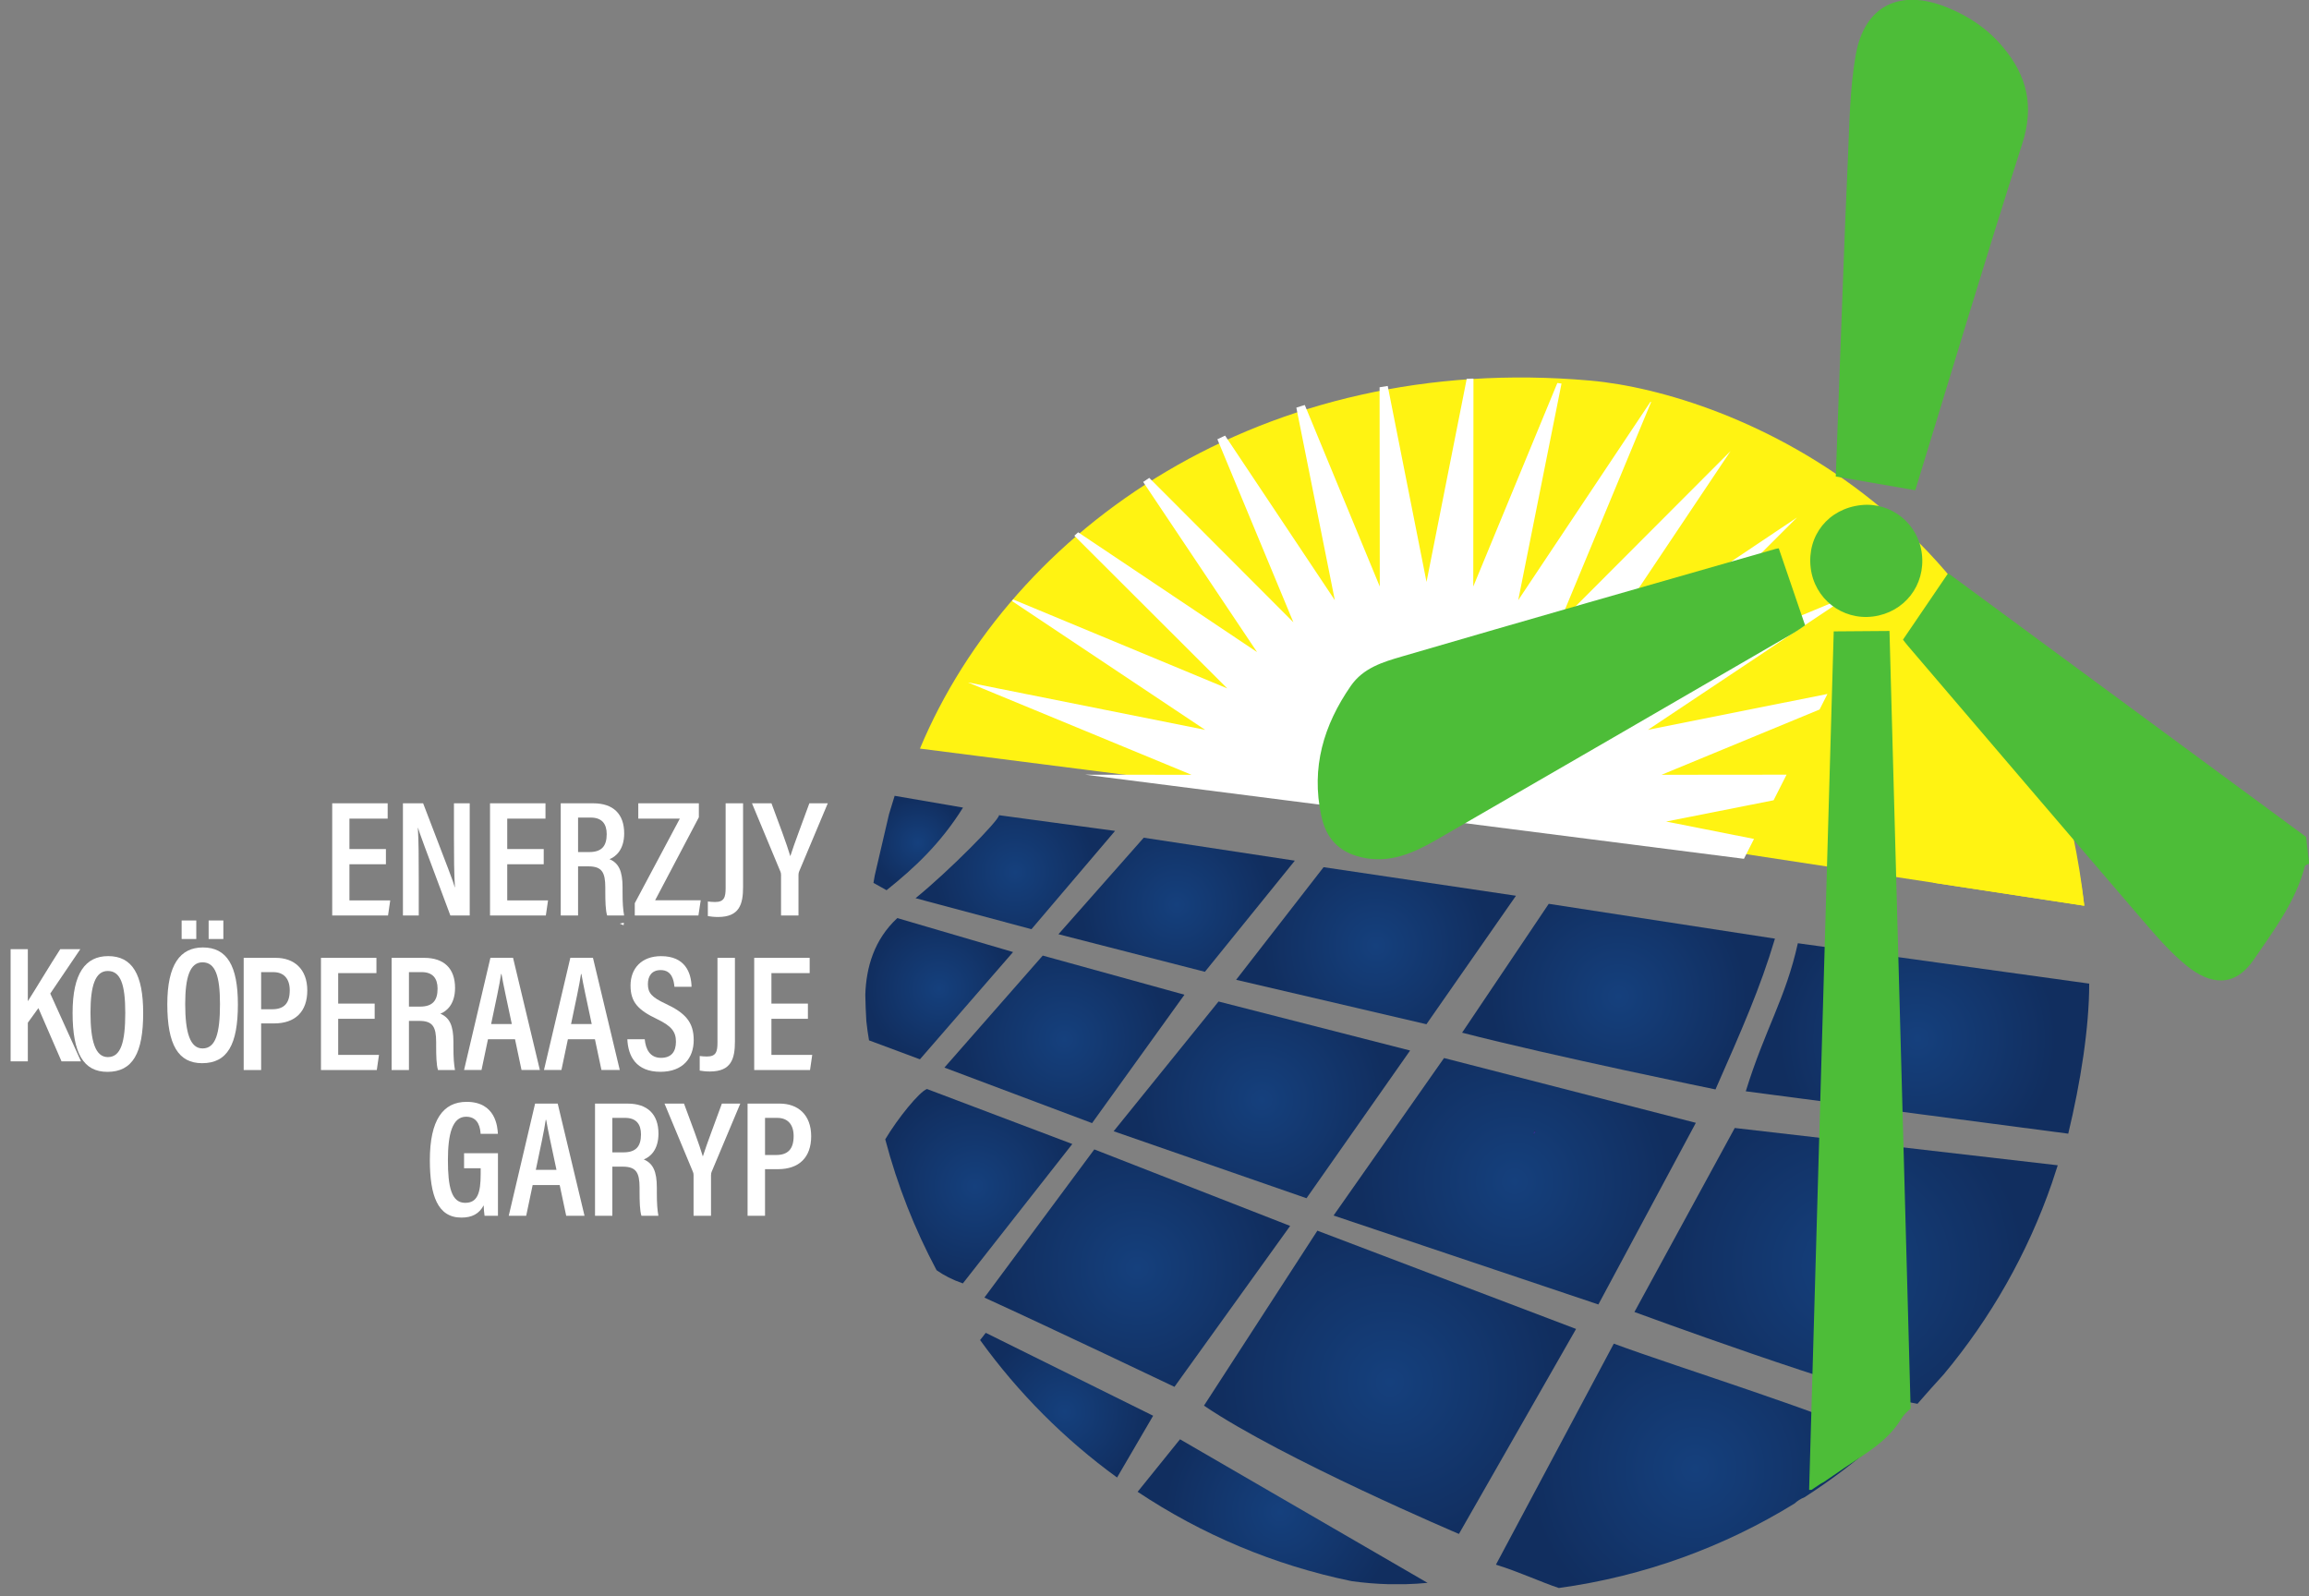 <?xml version="1.0" encoding="UTF-8" standalone="no"?>
<!-- Created with Inkscape (http://www.inkscape.org/) -->

<svg
   width="1000"
   height="691.245"
   viewBox="0 0 1000 691.245"
   version="1.1"
   id="svg7735"
   inkscape:version="1.2 (dc2aeda, 2022-05-15)"
   sodipodi:docname="enerzjy-kooperaasje-garyp-inverted-1000x_.svg"
   xmlns:inkscape="http://www.inkscape.org/namespaces/inkscape"
   xmlns:sodipodi="http://sodipodi.sourceforge.net/DTD/sodipodi-0.dtd"
   xmlns="http://www.w3.org/2000/svg"
   xmlns:svg="http://www.w3.org/2000/svg">
  <rect x="0" y="0" width="1000" height="691.245" fill="#808080" stroke="none"/>
  <sodipodi:namedview
     id="namedview7737"
     pagecolor="#ffffff"
     bordercolor="#666666"
     borderopacity="1.0"
     inkscape:showpageshadow="2"
     inkscape:pageopacity="0.0"
     inkscape:pagecheckerboard="true"
     inkscape:deskcolor="#d1d1d1"
     inkscape:document-units="px"
     showgrid="false"
     inkscape:zoom="1"
     inkscape:cx="437.5"
     inkscape:cy="440.5"
     inkscape:window-width="1536"
     inkscape:window-height="969"
     inkscape:window-x="2687"
     inkscape:window-y="161"
     inkscape:window-maximized="0"
     inkscape:current-layer="g1218" />
  <defs
     id="defs7732">
    <clipPath
       clipPathUnits="userSpaceOnUse"
       id="clipPath165">
      <path
         d="m 906.147,724.441 0.206,-0.084 0.015,0.13 z"
         id="path163" />
    </clipPath>
    <radialGradient
       fx="0"
       fy="0"
       cx="0"
       cy="0"
       r="1"
       gradientUnits="userSpaceOnUse"
       gradientTransform="matrix(0.091,0,0,-0.091,906.258,724.422)"
       spreadMethod="pad"
       id="radialGradient179">
      <stop
         style="stop-opacity:1;stop-color:#2c3792"
         offset="0"
         id="stop171" />
      <stop
         style="stop-opacity:1;stop-color:#2c3792"
         offset="0.267"
         id="stop173" />
      <stop
         style="stop-opacity:1;stop-color:#24265d"
         offset="1"
         id="stop175" />
      <stop
         style="stop-opacity:1;stop-color:#24265d"
         offset="1"
         id="stop177" />
    </radialGradient>
    <clipPath
       clipPathUnits="userSpaceOnUse"
       id="clipPath189">
      <path
         d="M 866.197,680.315 H 996.141 V 788.032 H 866.197 Z"
         id="path187" />
    </clipPath>
    <clipPath
       clipPathUnits="userSpaceOnUse"
       id="clipPath201">
      <path
         d="m 965.069,715.668 16.873,-2.217 c 0.643,2.675 1.097,5.532 1.097,7.851 v 0 l -15.245,2.113 c -0.642,-2.9 -1.711,-4.47 -2.725,-7.747"
         id="path199" />
    </clipPath>
    <radialGradient
       fx="0"
       fy="0"
       cx="0"
       cy="0"
       r="1"
       gradientUnits="userSpaceOnUse"
       gradientTransform="matrix(7.265,0,0,-7.265,974.054,718.433)"
       spreadMethod="pad"
       id="radialGradient213">
      <stop
         style="stop-opacity:1;stop-color:#15407d"
         offset="0"
         id="stop207" />
      <stop
         style="stop-opacity:1;stop-color:#112e5f"
         offset="1"
         id="stop209" />
      <stop
         style="stop-opacity:1;stop-color:#112e5f"
         offset="1"
         id="stop211" />
    </radialGradient>
    <clipPath
       clipPathUnits="userSpaceOnUse"
       id="clipPath223">
      <path
         d="m 951.479,736.229 0.17,0.157 -0.068,0.067 z"
         id="path221" />
    </clipPath>
    <radialGradient
       fx="0"
       fy="0"
       cx="0"
       cy="0"
       r="1"
       gradientUnits="userSpaceOnUse"
       gradientTransform="matrix(0.099,0,0,-0.099,951.564,736.34)"
       spreadMethod="pad"
       id="radialGradient237">
      <stop
         style="stop-opacity:1;stop-color:#2c3792"
         offset="0"
         id="stop229" />
      <stop
         style="stop-opacity:1;stop-color:#2c3792"
         offset="0.267"
         id="stop231" />
      <stop
         style="stop-opacity:1;stop-color:#24265d"
         offset="1"
         id="stop233" />
      <stop
         style="stop-opacity:1;stop-color:#24265d"
         offset="1"
         id="stop235" />
    </radialGradient>
    <clipPath
       clipPathUnits="userSpaceOnUse"
       id="clipPath247">
      <path
         d="m 942.502,735.677 c 0.225,-0.232 0.45,-0.464 0.675,-0.697 v 0 l 0.057,0.055 c -0.224,0.234 -0.448,0.468 -0.671,0.702 v 0 z"
         id="path245" />
    </clipPath>
    <radialGradient
       fx="0"
       fy="0"
       cx="0"
       cy="0"
       r="1"
       gradientUnits="userSpaceOnUse"
       gradientTransform="matrix(0.373,0,0,-0.373,942.868,735.359)"
       spreadMethod="pad"
       id="radialGradient261">
      <stop
         style="stop-opacity:1;stop-color:#2c3792"
         offset="0"
         id="stop253" />
      <stop
         style="stop-opacity:1;stop-color:#2c3792"
         offset="0.267"
         id="stop255" />
      <stop
         style="stop-opacity:1;stop-color:#24265d"
         offset="1"
         id="stop257" />
      <stop
         style="stop-opacity:1;stop-color:#24265d"
         offset="1"
         id="stop259" />
    </radialGradient>
    <clipPath
       clipPathUnits="userSpaceOnUse"
       id="clipPath271">
      <path
         d="m 953.571,735.509 0.156,0.193 -0.07,0.067 z"
         id="path269" />
    </clipPath>
    <radialGradient
       fx="0"
       fy="0"
       cx="0"
       cy="0"
       r="1"
       gradientUnits="userSpaceOnUse"
       gradientTransform="matrix(0.107,0,0,-0.107,953.649,735.639)"
       spreadMethod="pad"
       id="radialGradient285">
      <stop
         style="stop-opacity:1;stop-color:#2c3792"
         offset="0"
         id="stop277" />
      <stop
         style="stop-opacity:1;stop-color:#2c3792"
         offset="0.267"
         id="stop279" />
      <stop
         style="stop-opacity:1;stop-color:#24265d"
         offset="1"
         id="stop281" />
      <stop
         style="stop-opacity:1;stop-color:#24265d"
         offset="1"
         id="stop283" />
    </radialGradient>
    <clipPath
       clipPathUnits="userSpaceOnUse"
       id="clipPath295">
      <path
         d="m 943.177,734.98 0.134,-0.065 -0.077,0.12 z"
         id="path293" />
    </clipPath>
    <radialGradient
       fx="0"
       fy="0"
       cx="0"
       cy="0"
       r="1"
       gradientUnits="userSpaceOnUse"
       gradientTransform="matrix(0.064,0,0,-0.064,943.244,734.975)"
       spreadMethod="pad"
       id="radialGradient309">
      <stop
         style="stop-opacity:1;stop-color:#2c3792"
         offset="0"
         id="stop301" />
      <stop
         style="stop-opacity:1;stop-color:#2c3792"
         offset="0.267"
         id="stop303" />
      <stop
         style="stop-opacity:1;stop-color:#24265d"
         offset="1"
         id="stop305" />
      <stop
         style="stop-opacity:1;stop-color:#24265d"
         offset="1"
         id="stop307" />
    </radialGradient>
    <clipPath
       clipPathUnits="userSpaceOnUse"
       id="clipPath319">
      <path
         d="m 954.96,733.456 0.181,0.14 -0.068,0.069 z"
         id="path317" />
    </clipPath>
    <radialGradient
       fx="0"
       fy="0"
       cx="0"
       cy="0"
       r="1"
       gradientUnits="userSpaceOnUse"
       gradientTransform="matrix(0.098,0,0,-0.098,955.05,733.56)"
       spreadMethod="pad"
       id="radialGradient333">
      <stop
         style="stop-opacity:1;stop-color:#2c3792"
         offset="0"
         id="stop325" />
      <stop
         style="stop-opacity:1;stop-color:#2c3792"
         offset="0.267"
         id="stop327" />
      <stop
         style="stop-opacity:1;stop-color:#24265d"
         offset="1"
         id="stop329" />
      <stop
         style="stop-opacity:1;stop-color:#24265d"
         offset="1"
         id="stop331" />
    </radialGradient>
    <clipPath
       clipPathUnits="userSpaceOnUse"
       id="clipPath343">
      <path
         d="m 972.43,733.402 c 0.052,0.06 0.104,0.12 0.156,0.181 v 0 l -0.073,0.07 c -0.028,-0.084 -0.055,-0.167 -0.083,-0.251"
         id="path341" />
    </clipPath>
    <radialGradient
       fx="0"
       fy="0"
       cx="0"
       cy="0"
       r="1"
       gradientUnits="userSpaceOnUse"
       gradientTransform="matrix(0.104,0,0,-0.104,972.508,733.528)"
       spreadMethod="pad"
       id="radialGradient357">
      <stop
         style="stop-opacity:1;stop-color:#2c3792"
         offset="0"
         id="stop349" />
      <stop
         style="stop-opacity:1;stop-color:#2c3792"
         offset="0.267"
         id="stop351" />
      <stop
         style="stop-opacity:1;stop-color:#24265d"
         offset="1"
         id="stop353" />
      <stop
         style="stop-opacity:1;stop-color:#24265d"
         offset="1"
         id="stop355" />
    </radialGradient>
    <clipPath
       clipPathUnits="userSpaceOnUse"
       id="clipPath367">
      <path
         d="m 936.72,699.22 c 4.15,-2.81 13.341,-6.712 13.341,-6.712 v 0 c 0,0 3.996,6.992 6.129,10.725 v 0 c -4.643,1.762 -8.907,3.383 -13.536,5.142 v 0 c -1.968,-3.037 -3.878,-5.984 -5.934,-9.155"
         id="path365" />
    </clipPath>
    <radialGradient
       fx="0"
       fy="0"
       cx="0"
       cy="0"
       r="1"
       gradientUnits="userSpaceOnUse"
       gradientTransform="matrix(8.88,0,0,-8.88,946.454,700.441)"
       spreadMethod="pad"
       id="radialGradient379">
      <stop
         style="stop-opacity:1;stop-color:#15407d"
         offset="0"
         id="stop373" />
      <stop
         style="stop-opacity:1;stop-color:#112e5f"
         offset="1"
         id="stop375" />
      <stop
         style="stop-opacity:1;stop-color:#112e5f"
         offset="1"
         id="stop377" />
    </radialGradient>
    <clipPath
       clipPathUnits="userSpaceOnUse"
       id="clipPath389">
      <path
         d="m 951.997,690.9 c 1.27,-0.396 2.333,-0.904 3.291,-1.221 v 0 c 4.472,0.613 8.65,2.154 12.333,4.42 v 0 c 0.143,0.134 0.317,0.247 0.528,0.332 v 0 c 1.39,0.894 2.707,1.893 3.939,2.985 v 0 c -2.516,1.313 -10.527,3.79 -13.924,5.048 v 0 c -2.024,-3.793 -3.916,-7.34 -6.167,-11.564"
         id="path387" />
    </clipPath>
    <radialGradient
       fx="0"
       fy="0"
       cx="0"
       cy="0"
       r="1"
       gradientUnits="userSpaceOnUse"
       gradientTransform="matrix(8.697,0,0,-8.697,962.414,695.923)"
       spreadMethod="pad"
       id="radialGradient401">
      <stop
         style="stop-opacity:1;stop-color:#15407d"
         offset="0"
         id="stop395" />
      <stop
         style="stop-opacity:1;stop-color:#112e5f"
         offset="1"
         id="stop397" />
      <stop
         style="stop-opacity:1;stop-color:#112e5f"
         offset="1"
         id="stop399" />
    </radialGradient>
    <clipPath
       clipPathUnits="userSpaceOnUse"
       id="clipPath411">
      <path
         d="m 943.501,709.168 c 4.814,-1.617 9.152,-3.075 13.856,-4.654 v 0 c 1.661,3.093 3.266,6.085 5.1,9.504 v 0 c -4.611,1.186 -8.814,2.268 -13.176,3.39 v 0 c -1.876,-2.674 -3.649,-5.201 -5.78,-8.24"
         id="path409" />
    </clipPath>
    <radialGradient
       fx="0"
       fy="0"
       cx="0"
       cy="0"
       r="1"
       gradientUnits="userSpaceOnUse"
       gradientTransform="matrix(8.106,0,0,-8.106,952.979,710.961)"
       spreadMethod="pad"
       id="radialGradient423">
      <stop
         style="stop-opacity:1;stop-color:#15407d"
         offset="0"
         id="stop417" />
      <stop
         style="stop-opacity:1;stop-color:#112e5f"
         offset="1"
         id="stop419" />
      <stop
         style="stop-opacity:1;stop-color:#112e5f"
         offset="1"
         id="stop421" />
    </radialGradient>
    <clipPath
       clipPathUnits="userSpaceOnUse"
       id="clipPath433">
      <path
         d="m 925.231,704.874 c 3.555,-1.622 9.945,-4.67 9.945,-4.67 v 0 c 0,0 3.941,5.482 6.053,8.42 v 0 c -3.468,1.355 -6.642,2.595 -10.247,4.003 v 0 c -1.943,-2.619 -3.758,-5.066 -5.751,-7.753"
         id="path431" />
    </clipPath>
    <radialGradient
       fx="0"
       fy="0"
       cx="0"
       cy="0"
       r="1"
       gradientUnits="userSpaceOnUse"
       gradientTransform="matrix(7.161,0,0,-7.161,933.23,706.416)"
       spreadMethod="pad"
       id="radialGradient445">
      <stop
         style="stop-opacity:1;stop-color:#15407d"
         offset="0"
         id="stop439" />
      <stop
         style="stop-opacity:1;stop-color:#112e5f"
         offset="1"
         id="stop441" />
      <stop
         style="stop-opacity:1;stop-color:#112e5f"
         offset="1"
         id="stop443" />
    </radialGradient>
    <clipPath
       clipPathUnits="userSpaceOnUse"
       id="clipPath455">
      <path
         d="m 950.226,718.735 c 4.727,-1.222 13.259,-2.969 13.259,-2.969 v 0 c 1.371,3.117 2.341,5.299 3.111,7.889 v 0 c -3.556,0.543 -8.542,1.319 -11.836,1.822 v 0 c -1.532,-2.278 -2.913,-4.331 -4.534,-6.742"
         id="path453" />
    </clipPath>
    <radialGradient
       fx="0"
       fy="0"
       cx="0"
       cy="0"
       r="1"
       gradientUnits="userSpaceOnUse"
       gradientTransform="matrix(6.729,0,0,-6.729,958.411,720.622)"
       spreadMethod="pad"
       id="radialGradient467">
      <stop
         style="stop-opacity:1;stop-color:#15407d"
         offset="0"
         id="stop461" />
      <stop
         style="stop-opacity:1;stop-color:#112e5f"
         offset="1"
         id="stop463" />
      <stop
         style="stop-opacity:1;stop-color:#112e5f"
         offset="1"
         id="stop465" />
    </radialGradient>
    <clipPath
       clipPathUnits="userSpaceOnUse"
       id="clipPath477">
      <path
         d="m 931.994,713.578 c 3.502,-1.216 6.642,-2.307 10.091,-3.505 v 0 c 1.719,2.451 3.364,4.797 5.421,7.728 v 0 c -3.708,0.95 -6.912,1.77 -10.023,2.565 v 0 c -1.958,-2.422 -3.66,-4.526 -5.489,-6.788"
         id="path475" />
    </clipPath>
    <radialGradient
       fx="0"
       fy="0"
       cx="0"
       cy="0"
       r="1"
       gradientUnits="userSpaceOnUse"
       gradientTransform="matrix(6.582,0,0,-6.582,939.75,715.22)"
       spreadMethod="pad"
       id="radialGradient489">
      <stop
         style="stop-opacity:1;stop-color:#15407d"
         offset="0"
         id="stop483" />
      <stop
         style="stop-opacity:1;stop-color:#112e5f"
         offset="1"
         id="stop485" />
      <stop
         style="stop-opacity:1;stop-color:#112e5f"
         offset="1"
         id="stop487" />
    </radialGradient>
    <clipPath
       clipPathUnits="userSpaceOnUse"
       id="clipPath499">
      <path
         d="m 938.403,721.501 c 3.658,-0.854 6.752,-1.577 9.957,-2.324 v 0 c 1.531,2.197 2.938,4.216 4.685,6.722 v 0 c -3.738,0.556 -6.88,1.023 -10.066,1.495 v 0 c -1.532,-1.973 -2.898,-3.733 -4.576,-5.893"
         id="path497" />
    </clipPath>
    <radialGradient
       fx="0"
       fy="0"
       cx="0"
       cy="0"
       r="1"
       gradientUnits="userSpaceOnUse"
       gradientTransform="matrix(5.936,0,0,-5.936,945.724,723.286)"
       spreadMethod="pad"
       id="radialGradient511">
      <stop
         style="stop-opacity:1;stop-color:#15407d"
         offset="0"
         id="stop505" />
      <stop
         style="stop-opacity:1;stop-color:#112e5f"
         offset="1"
         id="stop507" />
      <stop
         style="stop-opacity:1;stop-color:#112e5f"
         offset="1"
         id="stop509" />
    </radialGradient>
    <clipPath
       clipPathUnits="userSpaceOnUse"
       id="clipPath521">
      <path
         d="m 923.139,716.908 c 2.824,-1.062 5.18,-1.948 7.726,-2.905 v 0 c 1.555,2.161 3.077,4.275 4.834,6.718 v 0 c -2.485,0.687 -4.688,1.295 -7.415,2.048 v 0 c -1.542,-1.757 -3.232,-3.683 -5.145,-5.861"
         id="path519" />
    </clipPath>
    <radialGradient
       fx="0"
       fy="0"
       cx="0"
       cy="0"
       r="1"
       gradientUnits="userSpaceOnUse"
       gradientTransform="matrix(5.415,0,0,-5.415,929.419,718.386)"
       spreadMethod="pad"
       id="radialGradient533">
      <stop
         style="stop-opacity:1;stop-color:#15407d"
         offset="0"
         id="stop527" />
      <stop
         style="stop-opacity:1;stop-color:#112e5f"
         offset="1"
         id="stop529" />
      <stop
         style="stop-opacity:1;stop-color:#112e5f"
         offset="1"
         id="stop531" />
    </radialGradient>
    <clipPath
       clipPathUnits="userSpaceOnUse"
       id="clipPath543">
      <path
         d="m 920.044,713.154 c 0.633,-2.405 1.54,-4.699 2.685,-6.847 v 0 c 0.379,-0.269 0.831,-0.503 1.375,-0.691 v 0 c 1.889,2.407 3.711,4.727 5.727,7.294 v 0 c -2.69,1.018 -5.126,1.939 -7.605,2.878 v 0 c -0.396,-0.142 -1.528,-1.532 -2.182,-2.634"
         id="path541" />
    </clipPath>
    <radialGradient
       fx="0"
       fy="0"
       cx="0"
       cy="0"
       r="1"
       gradientUnits="userSpaceOnUse"
       gradientTransform="matrix(5.09,0,0,-5.09,924.737,710.703)"
       spreadMethod="pad"
       id="radialGradient555">
      <stop
         style="stop-opacity:1;stop-color:#15407d"
         offset="0"
         id="stop549" />
      <stop
         style="stop-opacity:1;stop-color:#112e5f"
         offset="1"
         id="stop551" />
      <stop
         style="stop-opacity:1;stop-color:#112e5f"
         offset="1"
         id="stop553" />
    </radialGradient>
    <clipPath
       clipPathUnits="userSpaceOnUse"
       id="clipPath565">
      <path
         d="m 959.243,704.12 c 0,0 11.514,-4.239 14.811,-4.803 v 0 c 0.494,0.571 0.94,1.064 1.37,1.536 v 0 c 2.453,2.937 4.388,6.323 5.665,10.015 v 0 l 0.304,0.929 -16.9,1.951 z"
         id="path563" />
    </clipPath>
    <radialGradient
       fx="0"
       fy="0"
       cx="0"
       cy="0"
       r="1"
       gradientUnits="userSpaceOnUse"
       gradientTransform="matrix(9.347,0,0,-9.347,970.318,706.532)"
       spreadMethod="pad"
       id="radialGradient577">
      <stop
         style="stop-opacity:1;stop-color:#15407d"
         offset="0"
         id="stop571" />
      <stop
         style="stop-opacity:1;stop-color:#112e5f"
         offset="1"
         id="stop573" />
      <stop
         style="stop-opacity:1;stop-color:#112e5f"
         offset="1"
         id="stop575" />
    </radialGradient>
    <clipPath
       clipPathUnits="userSpaceOnUse"
       id="clipPath587">
      <path
         d="m 933.249,694.712 c 3.341,-2.224 7.128,-3.837 11.196,-4.674 v 0 c 0.634,-0.088 1.278,-0.143 1.932,-0.16 v 0 h 0.883 c 0.383,0.01 0.769,0.033 1.159,0.07 v 0 l -12.953,7.512 c -0.749,-0.929 -1.394,-1.726 -2.217,-2.748"
         id="path585" />
    </clipPath>
    <radialGradient
       fx="0"
       fy="0"
       cx="0"
       cy="0"
       r="1"
       gradientUnits="userSpaceOnUse"
       gradientTransform="matrix(6.067,0,0,-6.067,940.723,693.667)"
       spreadMethod="pad"
       id="radialGradient599">
      <stop
         style="stop-opacity:1;stop-color:#15407d"
         offset="0"
         id="stop593" />
      <stop
         style="stop-opacity:1;stop-color:#112e5f"
         offset="1"
         id="stop595" />
      <stop
         style="stop-opacity:1;stop-color:#112e5f"
         offset="1"
         id="stop597" />
    </radialGradient>
    <clipPath
       clipPathUnits="userSpaceOnUse"
       id="clipPath609">
      <path
         d="m 929.106,723.886 c 2.668,-0.685 4.965,-1.274 7.663,-1.966 v 0 c 1.565,1.934 2.994,3.7 4.706,5.815 v 0 c -2.914,0.443 -5.393,0.82 -7.906,1.201 v 0 c -1.478,-1.672 -2.835,-3.207 -4.463,-5.05"
         id="path607" />
    </clipPath>
    <radialGradient
       fx="0"
       fy="0"
       cx="0"
       cy="0"
       r="1"
       gradientUnits="userSpaceOnUse"
       gradientTransform="matrix(5.028,0,0,-5.028,935.29,725.428)"
       spreadMethod="pad"
       id="radialGradient621">
      <stop
         style="stop-opacity:1;stop-color:#15407d"
         offset="0"
         id="stop615" />
      <stop
         style="stop-opacity:1;stop-color:#112e5f"
         offset="1"
         id="stop617" />
      <stop
         style="stop-opacity:1;stop-color:#112e5f"
         offset="1"
         id="stop619" />
    </radialGradient>
    <clipPath
       clipPathUnits="userSpaceOnUse"
       id="clipPath631">
      <path
         d="m 919,720.728 c 0.008,-0.465 0.026,-0.926 0.054,-1.386 v 0 c 0.036,-0.347 0.085,-0.686 0.141,-1.009 v 0 c 0.892,-0.332 1.635,-0.609 2.663,-0.992 v 0 c 1.49,1.715 3.023,3.482 4.874,5.613 v 0 l -6.057,1.777 c -1.219,-1.133 -1.627,-2.581 -1.675,-4.003"
         id="path629" />
    </clipPath>
    <radialGradient
       fx="0"
       fy="0"
       cx="0"
       cy="0"
       r="1"
       gradientUnits="userSpaceOnUse"
       gradientTransform="matrix(3.783,0,0,-3.783,922.863,721.036)"
       spreadMethod="pad"
       id="radialGradient643">
      <stop
         style="stop-opacity:1;stop-color:#15407d"
         offset="0"
         id="stop637" />
      <stop
         style="stop-opacity:1;stop-color:#112e5f"
         offset="1"
         id="stop639" />
      <stop
         style="stop-opacity:1;stop-color:#112e5f"
         offset="1"
         id="stop641" />
    </radialGradient>
    <clipPath
       clipPathUnits="userSpaceOnUse"
       id="clipPath653">
      <path
         d="m 921.629,725.772 c 2.333,-0.624 4.179,-1.118 6.065,-1.622 v 0 c 1.429,1.68 2.716,3.194 4.374,5.142 v 0 c -2.46,0.333 -4.266,0.578 -6.073,0.822 v 0 c 0.023,-0.249 -2.614,-2.921 -4.366,-4.342"
         id="path651" />
    </clipPath>
    <radialGradient
       fx="0"
       fy="0"
       cx="0"
       cy="0"
       r="1"
       gradientUnits="userSpaceOnUse"
       gradientTransform="matrix(4.251,0,0,-4.251,926.848,727.132)"
       spreadMethod="pad"
       id="radialGradient665">
      <stop
         style="stop-opacity:1;stop-color:#15407d"
         offset="0"
         id="stop659" />
      <stop
         style="stop-opacity:1;stop-color:#112e5f"
         offset="1"
         id="stop661" />
      <stop
         style="stop-opacity:1;stop-color:#112e5f"
         offset="1"
         id="stop663" />
    </radialGradient>
    <clipPath
       clipPathUnits="userSpaceOnUse"
       id="clipPath675">
      <path
         d="m 925.006,702.652 c 1.991,-2.761 4.413,-5.191 7.168,-7.192 v 0 c 0.658,1.127 1.184,2.027 1.887,3.232 v 0 c -3.175,1.573 -5.967,2.955 -8.758,4.338 v 0 c -0.099,-0.126 -0.198,-0.251 -0.297,-0.378"
         id="path673" />
    </clipPath>
    <radialGradient
       fx="0"
       fy="0"
       cx="0"
       cy="0"
       r="1"
       gradientUnits="userSpaceOnUse"
       gradientTransform="matrix(4.38,0,0,-4.38,929.43,698.917)"
       spreadMethod="pad"
       id="radialGradient687">
      <stop
         style="stop-opacity:1;stop-color:#15407d"
         offset="0"
         id="stop681" />
      <stop
         style="stop-opacity:1;stop-color:#112e5f"
         offset="1"
         id="stop683" />
      <stop
         style="stop-opacity:1;stop-color:#112e5f"
         offset="1"
         id="stop685" />
    </radialGradient>
    <clipPath
       clipPathUnits="userSpaceOnUse"
       id="clipPath697">
      <path
         d="m 920.24,730.163 c -0.26,-1.118 -0.504,-2.165 -0.746,-3.203 v 0 c -0.023,-0.13 -0.045,-0.259 -0.067,-0.388 v 0 c 0.228,-0.128 0.458,-0.255 0.685,-0.383 v 0 c 1.46,1.168 2.821,2.435 4.001,4.323 v 0 c -1.303,0.225 -2.27,0.392 -3.578,0.616 v 0 c -0.102,-0.319 -0.201,-0.641 -0.295,-0.965"
         id="path695" />
    </clipPath>
    <radialGradient
       fx="0"
       fy="0"
       cx="0"
       cy="0"
       r="1"
       gradientUnits="userSpaceOnUse"
       gradientTransform="matrix(2.415,0,0,-2.415,921.76,728.665)"
       spreadMethod="pad"
       id="radialGradient709">
      <stop
         style="stop-opacity:1;stop-color:#15407d"
         offset="0"
         id="stop703" />
      <stop
         style="stop-opacity:1;stop-color:#112e5f"
         offset="1"
         id="stop705" />
      <stop
         style="stop-opacity:1;stop-color:#112e5f"
         offset="1"
         id="stop707" />
    </radialGradient>
    <clipPath
       clipPathUnits="userSpaceOnUse"
       id="clipPath719">
      <path
         d="M 866.197,680.315 H 996.141 V 788.032 H 866.197 Z"
         id="path717" />
    </clipPath>
    <clipPath
       clipPathUnits="userSpaceOnUse"
       id="clipPath731">
      <path
         d="m 951.131,737.538 0.211,0.196 -0.084,0.081 z"
         id="path729" />
    </clipPath>
    <radialGradient
       fx="0"
       fy="0"
       cx="0"
       cy="0"
       r="1"
       gradientUnits="userSpaceOnUse"
       gradientTransform="matrix(0.123,0,0,-0.123,951.237,737.677)"
       spreadMethod="pad"
       id="radialGradient745">
      <stop
         style="stop-opacity:1;stop-color:#2c3792"
         offset="0"
         id="stop737" />
      <stop
         style="stop-opacity:1;stop-color:#2c3792"
         offset="0.267"
         id="stop739" />
      <stop
         style="stop-opacity:1;stop-color:#24265d"
         offset="1"
         id="stop741" />
      <stop
         style="stop-opacity:1;stop-color:#24265d"
         offset="1"
         id="stop743" />
    </radialGradient>
    <clipPath
       clipPathUnits="userSpaceOnUse"
       id="clipPath755">
      <path
         d="m 953.725,736.646 0.194,0.24 -0.087,0.083 z"
         id="path753" />
    </clipPath>
    <radialGradient
       fx="0"
       fy="0"
       cx="0"
       cy="0"
       r="1"
       gradientUnits="userSpaceOnUse"
       gradientTransform="matrix(0.133,0,0,-0.133,953.822,736.807)"
       spreadMethod="pad"
       id="radialGradient769">
      <stop
         style="stop-opacity:1;stop-color:#2c3792"
         offset="0"
         id="stop761" />
      <stop
         style="stop-opacity:1;stop-color:#2c3792"
         offset="0.267"
         id="stop763" />
      <stop
         style="stop-opacity:1;stop-color:#24265d"
         offset="1"
         id="stop765" />
      <stop
         style="stop-opacity:1;stop-color:#24265d"
         offset="1"
         id="stop767" />
    </radialGradient>
    <clipPath
       clipPathUnits="userSpaceOnUse"
       id="clipPath779">
      <path
         d="m 955.448,734.1 0.224,0.175 -0.084,0.084 z"
         id="path777" />
    </clipPath>
    <radialGradient
       fx="0"
       fy="0"
       cx="0"
       cy="0"
       r="1"
       gradientUnits="userSpaceOnUse"
       gradientTransform="matrix(0.121,0,0,-0.121,955.56,734.23)"
       spreadMethod="pad"
       id="radialGradient793">
      <stop
         style="stop-opacity:1;stop-color:#2c3792"
         offset="0"
         id="stop785" />
      <stop
         style="stop-opacity:1;stop-color:#2c3792"
         offset="0.267"
         id="stop787" />
      <stop
         style="stop-opacity:1;stop-color:#24265d"
         offset="1"
         id="stop789" />
      <stop
         style="stop-opacity:1;stop-color:#24265d"
         offset="1"
         id="stop791" />
    </radialGradient>
    <clipPath
       clipPathUnits="userSpaceOnUse"
       id="clipPath803">
      <path
         d="m 953.932,713.371 c 0.052,0.06 0.104,0.12 0.155,0.181 v 0 l -0.072,0.07 c -0.028,-0.084 -0.055,-0.168 -0.083,-0.251"
         id="path801" />
    </clipPath>
    <radialGradient
       fx="0"
       fy="0"
       cx="0"
       cy="0"
       r="1"
       gradientUnits="userSpaceOnUse"
       gradientTransform="matrix(0.104,0,0,-0.104,954.01,713.496)"
       spreadMethod="pad"
       id="radialGradient817">
      <stop
         style="stop-opacity:1;stop-color:#2c3792"
         offset="0"
         id="stop809" />
      <stop
         style="stop-opacity:1;stop-color:#2c3792"
         offset="0.267"
         id="stop811" />
      <stop
         style="stop-opacity:1;stop-color:#24265d"
         offset="1"
         id="stop813" />
      <stop
         style="stop-opacity:1;stop-color:#24265d"
         offset="1"
         id="stop815" />
    </radialGradient>
    <clipPath
       clipPathUnits="userSpaceOnUse"
       id="clipPath827">
      <path
         d="m 948.365,742.32 -2.458,12.417 0.012,-12.658 -4.833,11.699 2.481,-12.413 -7.023,10.532 4.855,-11.69 -8.941,8.959 7.041,-10.519 -10.518,7.043 8.959,-8.943 -11.69,4.856 10.532,-7.023 -12.413,2.481 11.699,-4.833 -12.658,0.012 12.417,-2.458 -12.417,-2.458 12.658,0.012 -11.699,-4.833 12.413,2.48 -10.532,-7.022 11.69,4.855 -8.959,-8.942 10.518,7.042 -7.041,-10.518 8.941,8.959 -4.855,-11.691 7.023,10.532 -2.481,-12.413 4.833,11.699 -0.012,-12.656 2.458,12.416 2.458,-12.416 -0.012,12.656 4.833,-11.699 -2.481,12.413 7.023,-10.532 -4.855,11.691 8.942,-8.959 -7.042,10.518 10.518,-7.042 -8.959,8.942 11.691,-4.855 -10.532,7.022 12.413,-2.48 -11.7,4.833 12.658,-0.012 -12.417,2.458 12.417,2.458 -12.658,-0.012 11.7,4.833 -12.413,-2.481 10.532,7.023 -11.691,-4.856 8.959,8.943 -10.518,-7.043 7.042,10.519 -8.942,-8.959 4.855,11.69 -7.023,-10.532 2.481,12.413 -4.833,-11.699 0.012,12.658 z"
         id="path825" />
    </clipPath>
    <clipPath
       clipPathUnits="userSpaceOnUse"
       id="clipPath839">
      <path
         d="M 866.197,680.315 H 996.141 V 788.032 H 866.197 Z"
         id="path837" />
    </clipPath>
    <clipPath
       clipPathUnits="userSpaceOnUse"
       id="clipPath871">
      <path
         d="m 874.28,689.382 h 120.893 v 98.65 H 874.28 Z"
         id="path869" />
    </clipPath>
    <clipPath
       clipPathUnits="userSpaceOnUse"
       id="clipPath790">
      <path
         d="M -112.418,-147.817 H 17.526 V -40.1 H -112.418 Z"
         id="path792"
         style="stroke-width:1" />
    </clipPath>
    <clipPath
       clipPathUnits="userSpaceOnUse"
       id="clipPath794">
      <path
         d="M -108.675,-144.637 H 21.269 V -36.92 H -108.675 Z"
         id="path796"
         style="stroke-width:1" />
    </clipPath>
    <clipPath
       clipPathUnits="userSpaceOnUse"
       id="clipPath798">
      <path
         d="M -104.423,-147.955 H 25.521 V -40.238 H -104.423 Z"
         id="path800"
         style="stroke-width:1" />
    </clipPath>
    <clipPath
       clipPathUnits="userSpaceOnUse"
       id="clipPath802">
      <path
         d="M -101.499,-147.042 H 28.445 V -39.325 H -101.499 Z"
         id="path804"
         style="stroke-width:1" />
    </clipPath>
    <clipPath
       clipPathUnits="userSpaceOnUse"
       id="clipPath806">
      <path
         d="M -98.434,-144.637 H 31.51 V -36.92 H -98.434 Z"
         id="path808"
         style="stroke-width:1" />
    </clipPath>
    <clipPath
       clipPathUnits="userSpaceOnUse"
       id="clipPath810">
      <path
         d="M -92.533,-147.317 H 37.411 V -39.6 H -92.533 Z"
         id="path812"
         style="stroke-width:1" />
    </clipPath>
    <clipPath
       clipPathUnits="userSpaceOnUse"
       id="clipPath814">
      <path
         d="M -88.71,-146.133 H 41.234 V -38.416 H -88.71 Z"
         id="path816"
         style="stroke-width:1" />
    </clipPath>
    <clipPath
       clipPathUnits="userSpaceOnUse"
       id="clipPath818">
      <path
         d="M -83.989,-146.246 H 45.955 V -38.529 H -83.989 Z"
         id="path820"
         style="stroke-width:1" />
    </clipPath>
    <clipPath
       clipPathUnits="userSpaceOnUse"
       id="clipPath822">
      <path
         d="M -81.215,-147.042 H 48.729 V -39.325 H -81.215 Z"
         id="path824"
         style="stroke-width:1" />
    </clipPath>
    <clipPath
       clipPathUnits="userSpaceOnUse"
       id="clipPath826">
      <path
         d="M -77.03,-147.042 H 52.914 V -39.325 H -77.03 Z"
         id="path828"
         style="stroke-width:1" />
    </clipPath>
    <clipPath
       clipPathUnits="userSpaceOnUse"
       id="clipPath830">
      <path
         d="M -71.646,-147.955 H 58.298 V -40.238 H -71.646 Z"
         id="path832"
         style="stroke-width:1" />
    </clipPath>
    <clipPath
       clipPathUnits="userSpaceOnUse"
       id="clipPath834">
      <path
         d="M -69.849,-147.317 H 60.095 V -39.6 H -69.849 Z"
         id="path836"
         style="stroke-width:1" />
    </clipPath>
    <clipPath
       clipPathUnits="userSpaceOnUse"
       id="clipPath838">
      <path
         d="M -63.905,-147.817 H 66.039 V -40.1 H -63.905 Z"
         id="path840"
         style="stroke-width:1" />
    </clipPath>
    <clipPath
       clipPathUnits="userSpaceOnUse"
       id="clipPath842">
      <path
         d="M 866.197,680.315 H 996.141 V 788.032 H 866.197 Z"
         id="path844"
         style="stroke-width:1" />
    </clipPath>
    <clipPath
       clipPathUnits="userSpaceOnUse"
       id="clipPath846">
      <path
         d="M -54.971,-147.634 H 74.973 V -39.917 H -54.971 Z"
         id="path848"
         style="stroke-width:1" />
    </clipPath>
    <clipPath
       clipPathUnits="userSpaceOnUse"
       id="clipPath850">
      <path
         d="M -50.238,-150.506 H 79.706 V -42.789 H -50.238 Z"
         id="path852"
         style="stroke-width:1" />
    </clipPath>
    <clipPath
       clipPathUnits="userSpaceOnUse"
       id="clipPath854">
      <path
         d="M -45.71,-144.637 H 84.234 V -36.92 H -45.71 Z"
         id="path856"
         style="stroke-width:1" />
    </clipPath>
    <clipPath
       clipPathUnits="userSpaceOnUse"
       id="clipPath858">
      <path
         d="M -43.724,-146.133 H 86.22 V -38.416 H -43.724 Z"
         id="path860"
         style="stroke-width:1" />
    </clipPath>
    <clipPath
       clipPathUnits="userSpaceOnUse"
       id="clipPath862">
      <path
         d="M -38.057,-145.28 H 91.887 V -37.563 H -38.057 Z"
         id="path864"
         style="stroke-width:1" />
    </clipPath>
    <clipPath
       clipPathUnits="userSpaceOnUse"
       id="clipPath866">
      <path
         d="M -35.09,-147.955 H 94.854 V -40.238 H -35.09 Z"
         id="path868"
         style="stroke-width:1" />
    </clipPath>
    <clipPath
       clipPathUnits="userSpaceOnUse"
       id="clipPath870">
      <path
         d="M -33.293,-147.317 H 96.651 V -39.6 H -33.293 Z"
         id="path872"
         style="stroke-width:1" />
    </clipPath>
    <clipPath
       clipPathUnits="userSpaceOnUse"
       id="clipPath874">
      <path
         d="M -25.926,-144.637 H 104.018 V -36.92 H -25.926 Z"
         id="path876"
         style="stroke-width:1" />
    </clipPath>
    <clipPath
       clipPathUnits="userSpaceOnUse"
       id="clipPath878">
      <path
         d="M -25.036,-147.317 H 104.908 V -39.6 H -25.036 Z"
         id="path880"
         style="stroke-width:1" />
    </clipPath>
    <clipPath
       clipPathUnits="userSpaceOnUse"
       id="clipPath882">
      <path
         d="M -102.878,-63.22 H 27.066 V 44.497 H -102.878 Z"
         id="path884"
         style="stroke-width:1" />
    </clipPath>
    <clipPath
       clipPathUnits="userSpaceOnUse"
       id="clipPath886">
      <path
         d="M -108.356,-67.269 H 21.588 V 40.448 H -108.356 Z"
         id="path888"
         style="stroke-width:1" />
    </clipPath>
    <clipPath
       clipPathUnits="userSpaceOnUse"
       id="clipPath890">
      <path
         d="M -101.211,-64.221 H 28.733 V 43.496 H -101.211 Z"
         id="path892"
         style="stroke-width:1" />
    </clipPath>
    <clipPath
       clipPathUnits="userSpaceOnUse"
       id="clipPath894">
      <path
         d="M -128.976,-47.724 H 0.968 V 59.993 H -128.976 Z"
         id="path896"
         style="stroke-width:1" />
    </clipPath>
    <clipPath
       clipPathUnits="userSpaceOnUse"
       id="clipPath898">
      <path
         d="M -102.937,-14.94 H 27.007 V 92.777 H -102.937 Z"
         id="path900"
         style="stroke-width:1" />
    </clipPath>
    <clipPath
       clipPathUnits="userSpaceOnUse"
       id="clipPath902">
      <path
         d="M -48.134,-32.467 H 81.81 V 75.25 H -48.134 Z"
         id="path904"
         style="stroke-width:1" />
    </clipPath>
    <clipPath
       clipPathUnits="userSpaceOnUse"
       id="clipPath906">
      <path
         d="M -44.391,-29.287 H 85.553 V 78.43 H -44.391 Z"
         id="path908"
         style="stroke-width:1" />
    </clipPath>
    <clipPath
       clipPathUnits="userSpaceOnUse"
       id="clipPath910">
      <path
         d="M -40.139,-32.605 H 89.805 V 75.112 H -40.139 Z"
         id="path912"
         style="stroke-width:1" />
    </clipPath>
    <clipPath
       clipPathUnits="userSpaceOnUse"
       id="clipPath914">
      <path
         d="M -37.215,-31.692 H 92.729 V 76.025 H -37.215 Z"
         id="path916"
         style="stroke-width:1" />
    </clipPath>
    <clipPath
       clipPathUnits="userSpaceOnUse"
       id="clipPath918">
      <path
         d="M -34.15,-29.287 H 95.794 V 78.43 H -34.15 Z"
         id="path920"
         style="stroke-width:1" />
    </clipPath>
    <clipPath
       clipPathUnits="userSpaceOnUse"
       id="clipPath922">
      <path
         d="M -50.378,-39.599 H 79.566 V 68.118 H -50.378 Z"
         id="path924"
         style="stroke-width:1" />
    </clipPath>
    <clipPath
       clipPathUnits="userSpaceOnUse"
       id="clipPath926">
      <path
         d="M -46.555,-38.415 H 83.389 V 69.302 H -46.555 Z"
         id="path928"
         style="stroke-width:1" />
    </clipPath>
    <clipPath
       clipPathUnits="userSpaceOnUse"
       id="clipPath930">
      <path
         d="M -41.834,-38.528 H 88.11 V 69.189 H -41.834 Z"
         id="path932"
         style="stroke-width:1" />
    </clipPath>
    <clipPath
       clipPathUnits="userSpaceOnUse"
       id="clipPath934">
      <path
         d="M -39.06,-39.324 H 90.884 V 68.393 H -39.06 Z"
         id="path936"
         style="stroke-width:1" />
    </clipPath>
    <clipPath
       clipPathUnits="userSpaceOnUse"
       id="clipPath938">
      <path
         d="M -34.876,-39.324 H 95.068 V 68.393 H -34.876 Z"
         id="path940"
         style="stroke-width:1" />
    </clipPath>
    <clipPath
       clipPathUnits="userSpaceOnUse"
       id="clipPath942">
      <path
         d="M -29.491,-40.238 H 100.453 V 67.479 H -29.491 Z"
         id="path944"
         style="stroke-width:1" />
    </clipPath>
    <clipPath
       clipPathUnits="userSpaceOnUse"
       id="clipPath946">
      <path
         d="M -27.694,-39.599 H 102.25 V 68.118 H -27.694 Z"
         id="path948"
         style="stroke-width:1" />
    </clipPath>
    <clipPath
       clipPathUnits="userSpaceOnUse"
       id="clipPath950">
      <path
         d="M -21.75,-40.099 H 108.194 V 67.618 H -21.75 Z"
         id="path952"
         style="stroke-width:1" />
    </clipPath>
    <clipPath
       clipPathUnits="userSpaceOnUse"
       id="clipPath954">
      <path
         d="M 866.197,680.315 H 996.141 V 788.032 H 866.197 Z"
         id="path956"
         style="stroke-width:1" />
    </clipPath>
    <clipPath
       clipPathUnits="userSpaceOnUse"
       id="clipPath958">
      <path
         d="M -12.816,-39.917 H 117.128 V 67.8 H -12.816 Z"
         id="path960"
         style="stroke-width:1" />
    </clipPath>
  </defs>
  <g
     inkscape:label="Laag 1"
     inkscape:groupmode="layer"
     id="layer1"
     transform="translate(3.0909486e-6,-40.846)">
    <g
       id="g1218"
       transform="matrix(23.448,0,0,23.448,-1772.124,-2832.053)">
      <g
         id="g159"
         transform="matrix(0.353,0,0,-0.353,-232.848,395.309)"
         style="fill:#ffffff">
        <g
           id="g161"
           clip-path="url(#clipPath165)"
           style="fill:#ffffff">
          <g
             id="g167"
             style="fill:#ffffff">
            <g
               id="g169"
               style="fill:#ffffff">
              <path
                 d="m 906.147,724.441 0.206,-0.084 0.015,0.13 z"
                 style="fill:#ffffff;stroke:none"
                 id="path181" />
            </g>
          </g>
        </g>
      </g>
      <g
         id="g183"
         transform="matrix(0.353,0,0,-0.353,-232.848,395.309)">
        <g
           id="g185"
           clip-path="url(#clipPath189)">
          <g
             id="g191"
             transform="translate(982.782,725.376)">
            <path
               d="m 0,0 c -0.688,5.403 -2.728,10.385 -5.768,14.595 0,0 -1.53,-6.037 -2.134,-13.391 z"
               style="fill:#fff312;fill-opacity:1;fill-rule:nonzero;stroke:none"
               id="path193" />
          </g>
        </g>
      </g>
      <g
         id="g195"
         transform="matrix(0.353,0,0,-0.353,-232.848,395.309)">
        <g
           id="g197"
           clip-path="url(#clipPath201)">
          <g
             id="g203">
            <g
               id="g205">
              <path
                 d="m 965.069,715.668 16.873,-2.217 c 0.643,2.675 1.097,5.532 1.097,7.851 v 0 l -15.245,2.113 c -0.642,-2.9 -1.711,-4.47 -2.725,-7.747"
                 style="fill:url(#radialGradient213);stroke:none"
                 id="path215" />
            </g>
          </g>
        </g>
      </g>
      <g
         id="g217"
         transform="matrix(0.353,0,0,-0.353,-232.848,395.309)">
        <g
           id="g219"
           clip-path="url(#clipPath223)">
          <g
             id="g225">
            <g
               id="g227">
              <path
                 d="m 951.479,736.229 0.17,0.157 -0.068,0.067 z"
                 style="fill:url(#radialGradient237);stroke:none"
                 id="path239" />
            </g>
          </g>
        </g>
      </g>
      <g
         id="g241"
         transform="matrix(0.353,0,0,-0.353,-232.848,395.309)">
        <g
           id="g243"
           clip-path="url(#clipPath247)">
          <g
             id="g249">
            <g
               id="g251">
              <path
                 d="m 942.502,735.677 c 0.225,-0.232 0.45,-0.464 0.675,-0.697 v 0 l 0.057,0.055 c -0.224,0.234 -0.448,0.468 -0.671,0.702 v 0 z"
                 style="fill:url(#radialGradient261);stroke:none"
                 id="path263" />
            </g>
          </g>
        </g>
      </g>
      <g
         id="g265"
         transform="matrix(0.353,0,0,-0.353,-232.848,395.309)">
        <g
           id="g267"
           clip-path="url(#clipPath271)">
          <g
             id="g273">
            <g
               id="g275">
              <path
                 d="m 953.571,735.509 0.156,0.193 -0.07,0.067 z"
                 style="fill:url(#radialGradient285);stroke:none"
                 id="path287" />
            </g>
          </g>
        </g>
      </g>
      <g
         id="g289"
         transform="matrix(0.353,0,0,-0.353,-232.848,395.309)">
        <g
           id="g291"
           clip-path="url(#clipPath295)">
          <g
             id="g297">
            <g
               id="g299">
              <path
                 d="m 943.177,734.98 0.134,-0.065 -0.077,0.12 z"
                 style="fill:url(#radialGradient309);stroke:none"
                 id="path311" />
            </g>
          </g>
        </g>
      </g>
      <g
         id="g313"
         transform="matrix(0.353,0,0,-0.353,-232.848,395.309)">
        <g
           id="g315"
           clip-path="url(#clipPath319)">
          <g
             id="g321">
            <g
               id="g323">
              <path
                 d="m 954.96,733.456 0.181,0.14 -0.068,0.069 z"
                 style="fill:url(#radialGradient333);stroke:none"
                 id="path335" />
            </g>
          </g>
        </g>
      </g>
      <g
         id="g337"
         transform="matrix(0.353,0,0,-0.353,-232.848,395.309)">
        <g
           id="g339"
           clip-path="url(#clipPath343)">
          <g
             id="g345">
            <g
               id="g347">
              <path
                 d="m 972.43,733.402 c 0.052,0.06 0.104,0.12 0.156,0.181 v 0 l -0.073,0.07 c -0.028,-0.084 -0.055,-0.167 -0.083,-0.251"
                 style="fill:url(#radialGradient357);stroke:none"
                 id="path359" />
            </g>
          </g>
        </g>
      </g>
      <g
         id="g361"
         transform="matrix(0.353,0,0,-0.353,-232.848,395.309)">
        <g
           id="g363"
           clip-path="url(#clipPath367)">
          <g
             id="g369">
            <g
               id="g371">
              <path
                 d="m 936.72,699.22 c 4.15,-2.81 13.341,-6.712 13.341,-6.712 v 0 c 0,0 3.996,6.992 6.129,10.725 v 0 c -4.643,1.762 -8.907,3.383 -13.536,5.142 v 0 c -1.968,-3.037 -3.878,-5.984 -5.934,-9.155"
                 style="fill:url(#radialGradient379);stroke:none"
                 id="path381" />
            </g>
          </g>
        </g>
      </g>
      <g
         id="g383"
         transform="matrix(0.353,0,0,-0.353,-232.848,395.309)">
        <g
           id="g385"
           clip-path="url(#clipPath389)">
          <g
             id="g391">
            <g
               id="g393">
              <path
                 d="m 951.997,690.9 c 1.27,-0.396 2.333,-0.904 3.291,-1.221 v 0 c 4.472,0.613 8.65,2.154 12.333,4.42 v 0 c 0.143,0.134 0.317,0.247 0.528,0.332 v 0 c 1.39,0.894 2.707,1.893 3.939,2.985 v 0 c -2.516,1.313 -10.527,3.79 -13.924,5.048 v 0 c -2.024,-3.793 -3.916,-7.34 -6.167,-11.564"
                 style="fill:url(#radialGradient401);stroke:none"
                 id="path403" />
            </g>
          </g>
        </g>
      </g>
      <g
         id="g405"
         transform="matrix(0.353,0,0,-0.353,-232.848,395.309)">
        <g
           id="g407"
           clip-path="url(#clipPath411)">
          <g
             id="g413">
            <g
               id="g415">
              <path
                 d="m 943.501,709.168 c 4.814,-1.617 9.152,-3.075 13.856,-4.654 v 0 c 1.661,3.093 3.266,6.085 5.1,9.504 v 0 c -4.611,1.186 -8.814,2.268 -13.176,3.39 v 0 c -1.876,-2.674 -3.649,-5.201 -5.78,-8.24"
                 style="fill:url(#radialGradient423);stroke:none"
                 id="path425" />
            </g>
          </g>
        </g>
      </g>
      <g
         id="g427"
         transform="matrix(0.353,0,0,-0.353,-232.848,395.309)">
        <g
           id="g429"
           clip-path="url(#clipPath433)">
          <g
             id="g435">
            <g
               id="g437">
              <path
                 d="m 925.231,704.874 c 3.555,-1.622 9.945,-4.67 9.945,-4.67 v 0 c 0,0 3.941,5.482 6.053,8.42 v 0 c -3.468,1.355 -6.642,2.595 -10.247,4.003 v 0 c -1.943,-2.619 -3.758,-5.066 -5.751,-7.753"
                 style="fill:url(#radialGradient445);stroke:none"
                 id="path447" />
            </g>
          </g>
        </g>
      </g>
      <g
         id="g449"
         transform="matrix(0.353,0,0,-0.353,-232.848,395.309)">
        <g
           id="g451"
           clip-path="url(#clipPath455)">
          <g
             id="g457">
            <g
               id="g459">
              <path
                 d="m 950.226,718.735 c 4.727,-1.222 13.259,-2.969 13.259,-2.969 v 0 c 1.371,3.117 2.341,5.299 3.111,7.889 v 0 c -3.556,0.543 -8.542,1.319 -11.836,1.822 v 0 c -1.532,-2.278 -2.913,-4.331 -4.534,-6.742"
                 style="fill:url(#radialGradient467);stroke:none"
                 id="path469" />
            </g>
          </g>
        </g>
      </g>
      <g
         id="g471"
         transform="matrix(0.353,0,0,-0.353,-232.848,395.309)">
        <g
           id="g473"
           clip-path="url(#clipPath477)">
          <g
             id="g479">
            <g
               id="g481">
              <path
                 d="m 931.994,713.578 c 3.502,-1.216 6.642,-2.307 10.091,-3.505 v 0 c 1.719,2.451 3.364,4.797 5.421,7.728 v 0 c -3.708,0.95 -6.912,1.77 -10.023,2.565 v 0 c -1.958,-2.422 -3.66,-4.526 -5.489,-6.788"
                 style="fill:url(#radialGradient489);stroke:none"
                 id="path491" />
            </g>
          </g>
        </g>
      </g>
      <g
         id="g493"
         transform="matrix(0.353,0,0,-0.353,-232.848,395.309)">
        <g
           id="g495"
           clip-path="url(#clipPath499)">
          <g
             id="g501">
            <g
               id="g503">
              <path
                 d="m 938.403,721.501 c 3.658,-0.854 6.752,-1.577 9.957,-2.324 v 0 c 1.531,2.197 2.938,4.216 4.685,6.722 v 0 c -3.738,0.556 -6.88,1.023 -10.066,1.495 v 0 c -1.532,-1.973 -2.898,-3.733 -4.576,-5.893"
                 style="fill:url(#radialGradient511);stroke:none"
                 id="path513" />
            </g>
          </g>
        </g>
      </g>
      <g
         id="g515"
         transform="matrix(0.353,0,0,-0.353,-232.848,395.309)">
        <g
           id="g517"
           clip-path="url(#clipPath521)">
          <g
             id="g523">
            <g
               id="g525">
              <path
                 d="m 923.139,716.908 c 2.824,-1.062 5.18,-1.948 7.726,-2.905 v 0 c 1.555,2.161 3.077,4.275 4.834,6.718 v 0 c -2.485,0.687 -4.688,1.295 -7.415,2.048 v 0 c -1.542,-1.757 -3.232,-3.683 -5.145,-5.861"
                 style="fill:url(#radialGradient533);stroke:none"
                 id="path535" />
            </g>
          </g>
        </g>
      </g>
      <g
         id="g537"
         transform="matrix(0.353,0,0,-0.353,-232.848,395.309)">
        <g
           id="g539"
           clip-path="url(#clipPath543)">
          <g
             id="g545">
            <g
               id="g547">
              <path
                 d="m 920.044,713.154 c 0.633,-2.405 1.54,-4.699 2.685,-6.847 v 0 c 0.379,-0.269 0.831,-0.503 1.375,-0.691 v 0 c 1.889,2.407 3.711,4.727 5.727,7.294 v 0 c -2.69,1.018 -5.126,1.939 -7.605,2.878 v 0 c -0.396,-0.142 -1.528,-1.532 -2.182,-2.634"
                 style="fill:url(#radialGradient555);stroke:none"
                 id="path557" />
            </g>
          </g>
        </g>
      </g>
      <g
         id="g559"
         transform="matrix(0.353,0,0,-0.353,-232.848,395.309)">
        <g
           id="g561"
           clip-path="url(#clipPath565)">
          <g
             id="g567">
            <g
               id="g569">
              <path
                 d="m 959.243,704.12 c 0,0 11.514,-4.239 14.811,-4.803 v 0 c 0.494,0.571 0.94,1.064 1.37,1.536 v 0 c 2.453,2.937 4.388,6.323 5.665,10.015 v 0 l 0.304,0.929 -16.9,1.951 z"
                 style="fill:url(#radialGradient577);stroke:none"
                 id="path579" />
            </g>
          </g>
        </g>
      </g>
      <g
         id="g581"
         transform="matrix(0.353,0,0,-0.353,-232.848,395.309)">
        <g
           id="g583"
           clip-path="url(#clipPath587)">
          <g
             id="g589">
            <g
               id="g591">
              <path
                 d="m 933.249,694.712 c 3.341,-2.224 7.128,-3.837 11.196,-4.674 v 0 c 0.634,-0.088 1.278,-0.143 1.932,-0.16 v 0 h 0.883 c 0.383,0.01 0.769,0.033 1.159,0.07 v 0 l -12.953,7.512 c -0.749,-0.929 -1.394,-1.726 -2.217,-2.748"
                 style="fill:url(#radialGradient599);stroke:none"
                 id="path601" />
            </g>
          </g>
        </g>
      </g>
      <g
         id="g603"
         transform="matrix(0.353,0,0,-0.353,-232.848,395.309)">
        <g
           id="g605"
           clip-path="url(#clipPath609)">
          <g
             id="g611">
            <g
               id="g613">
              <path
                 d="m 929.106,723.886 c 2.668,-0.685 4.965,-1.274 7.663,-1.966 v 0 c 1.565,1.934 2.994,3.7 4.706,5.815 v 0 c -2.914,0.443 -5.393,0.82 -7.906,1.201 v 0 c -1.478,-1.672 -2.835,-3.207 -4.463,-5.05"
                 style="fill:url(#radialGradient621);stroke:none"
                 id="path623" />
            </g>
          </g>
        </g>
      </g>
      <g
         id="g625"
         transform="matrix(0.353,0,0,-0.353,-232.848,395.309)">
        <g
           id="g627"
           clip-path="url(#clipPath631)">
          <g
             id="g633">
            <g
               id="g635">
              <path
                 d="m 919,720.728 c 0.008,-0.465 0.026,-0.926 0.054,-1.386 v 0 c 0.036,-0.347 0.085,-0.686 0.141,-1.009 v 0 c 0.892,-0.332 1.635,-0.609 2.663,-0.992 v 0 c 1.49,1.715 3.023,3.482 4.874,5.613 v 0 l -6.057,1.777 c -1.219,-1.133 -1.627,-2.581 -1.675,-4.003"
                 style="fill:url(#radialGradient643);stroke:none"
                 id="path645" />
            </g>
          </g>
        </g>
      </g>
      <g
         id="g647"
         transform="matrix(0.353,0,0,-0.353,-232.848,395.309)">
        <g
           id="g649"
           clip-path="url(#clipPath653)">
          <g
             id="g655">
            <g
               id="g657">
              <path
                 d="m 921.629,725.772 c 2.333,-0.624 4.179,-1.118 6.065,-1.622 v 0 c 1.429,1.68 2.716,3.194 4.374,5.142 v 0 c -2.46,0.333 -4.266,0.578 -6.073,0.822 v 0 c 0.023,-0.249 -2.614,-2.921 -4.366,-4.342"
                 style="fill:url(#radialGradient665);stroke:none"
                 id="path667" />
            </g>
          </g>
        </g>
      </g>
      <g
         id="g669"
         transform="matrix(0.353,0,0,-0.353,-232.848,395.309)">
        <g
           id="g671"
           clip-path="url(#clipPath675)">
          <g
             id="g677">
            <g
               id="g679">
              <path
                 d="m 925.006,702.652 c 1.991,-2.761 4.413,-5.191 7.168,-7.192 v 0 c 0.658,1.127 1.184,2.027 1.887,3.232 v 0 c -3.175,1.573 -5.967,2.955 -8.758,4.338 v 0 c -0.099,-0.126 -0.198,-0.251 -0.297,-0.378"
                 style="fill:url(#radialGradient687);stroke:none"
                 id="path689" />
            </g>
          </g>
        </g>
      </g>
      <g
         id="g691"
         transform="matrix(0.353,0,0,-0.353,-232.848,395.309)">
        <g
           id="g693"
           clip-path="url(#clipPath697)">
          <g
             id="g699">
            <g
               id="g701">
              <path
                 d="m 920.24,730.163 c -0.26,-1.118 -0.504,-2.165 -0.746,-3.203 v 0 c -0.023,-0.13 -0.045,-0.259 -0.067,-0.388 v 0 c 0.228,-0.128 0.458,-0.255 0.685,-0.383 v 0 c 1.46,1.168 2.821,2.435 4.001,4.323 v 0 c -1.303,0.225 -2.27,0.392 -3.578,0.616 v 0 c -0.102,-0.319 -0.201,-0.641 -0.295,-0.965"
                 style="fill:url(#radialGradient709);stroke:none"
                 id="path711" />
            </g>
          </g>
        </g>
      </g>
      <g
         id="g713"
         transform="matrix(0.353,0,0,-0.353,-232.848,395.309)">
        <g
           id="g715"
           clip-path="url(#clipPath719)">
          <g
             id="g721"
             transform="translate(982.782,725.376)">
            <path
               d="M 0,0 C -2.312,20.468 -18.585,26.832 -25.835,27.476 -42.956,28.998 -56.107,19.747 -60.922,8.223 l 43.113,-5.507 z"
               style="fill:#fff312;fill-opacity:1;fill-rule:nonzero;stroke:none"
               id="path723" />
          </g>
        </g>
      </g>
      <g
         id="g725"
         transform="matrix(0.353,0,0,-0.353,-232.848,395.309)">
        <g
           id="g727"
           clip-path="url(#clipPath731)">
          <g
             id="g733">
            <g
               id="g735">
              <path
                 d="m 951.131,737.538 0.211,0.196 -0.084,0.081 z"
                 style="fill:url(#radialGradient745);stroke:none"
                 id="path747" />
            </g>
          </g>
        </g>
      </g>
      <g
         id="g749"
         transform="matrix(0.353,0,0,-0.353,-232.848,395.309)">
        <g
           id="g751"
           clip-path="url(#clipPath755)">
          <g
             id="g757">
            <g
               id="g759">
              <path
                 d="m 953.725,736.646 0.194,0.24 -0.087,0.083 z"
                 style="fill:url(#radialGradient769);stroke:none"
                 id="path771" />
            </g>
          </g>
        </g>
      </g>
      <g
         id="g773"
         transform="matrix(0.353,0,0,-0.353,-232.848,395.309)">
        <g
           id="g775"
           clip-path="url(#clipPath779)">
          <g
             id="g781">
            <g
               id="g783">
              <path
                 d="m 955.448,734.1 0.224,0.175 -0.084,0.084 z"
                 style="fill:url(#radialGradient793);stroke:none"
                 id="path795" />
            </g>
          </g>
        </g>
      </g>
      <g
         id="g797"
         transform="matrix(0.353,0,0,-0.353,-232.848,395.309)">
        <g
           id="g799"
           clip-path="url(#clipPath803)">
          <g
             id="g805">
            <g
               id="g807">
              <path
                 d="m 953.932,713.371 c 0.052,0.06 0.104,0.12 0.155,0.181 v 0 l -0.072,0.07 c -0.028,-0.084 -0.055,-0.168 -0.083,-0.251"
                 style="fill:url(#radialGradient817);stroke:none"
                 id="path819" />
            </g>
          </g>
        </g>
      </g>
      <g
         id="g821"
         transform="matrix(0.353,0,0,-0.353,-232.848,395.309)">
        <g
           id="g823"
           clip-path="url(#clipPath827)">
          <g
             id="g829"
             transform="translate(973.274,744.217)">
            <path
               d="m 0,0 c -5.721,5.42 -13.447,8.745 -21.949,8.745 -13.271,0 -24.65,-8.099 -29.465,-19.623 l 43.113,-5.507 z"
               style="fill:#ffffff;fill-opacity:1;fill-rule:nonzero;stroke:none"
               id="path831" />
          </g>
        </g>
      </g>
      <g
         id="g833"
         transform="matrix(0.353,0,0,-0.353,-232.848,395.309)"
         style="fill:#ffffff">
        <g
           id="g835"
           clip-path="url(#clipPath839)"
           style="fill:#ffffff">
          <g
             id="g841"
             transform="translate(893.917,727.547)"
             style="fill:#ffffff">
            <path
               d="M 0,0 H -1.909 V -1.89 H 0.226 L 0.111,-2.68 H -2.81 V 3.19 H 0.092 V 2.388 H -1.909 V 0.796 H 0 Z"
               style="fill:#ffffff;fill-opacity:1;fill-rule:nonzero;stroke:none"
               id="path843" />
          </g>
          <g
             id="g845"
             transform="translate(894.807,724.867)"
             style="fill:#ffffff">
            <path
               d="M 0,0 V 5.87 H 1.057 C 2.41,2.346 2.642,1.75 2.714,1.473 H 2.722 C 2.675,2.207 2.67,3.078 2.67,4.037 V 5.87 H 3.495 V 0 H 2.482 C 1.081,3.735 0.864,4.33 0.791,4.586 H 0.782 C 0.826,3.859 0.828,2.962 0.828,1.908 V 0 Z"
               style="fill:#ffffff;fill-opacity:1;fill-rule:nonzero;stroke:none"
               id="path847" />
          </g>
          <g
             id="g849"
             transform="translate(902.174,727.547)"
             style="fill:#ffffff">
            <path
               d="M 0,0 H -1.909 V -1.89 H 0.226 L 0.111,-2.68 H -2.81 V 3.19 H 0.092 V 2.388 H -1.909 V 0.796 H 0 Z"
               style="fill:#ffffff;fill-opacity:1;fill-rule:nonzero;stroke:none"
               id="path851" />
          </g>
          <g
             id="g853"
             transform="translate(903.971,728.185)"
             style="fill:#ffffff">
            <path
               d="m 0,0 h 0.581 c 0.661,0 0.917,0.318 0.917,0.941 0,0.534 -0.252,0.863 -0.828,0.863 H 0 Z m 0,-0.748 v -2.57 h -0.907 v 5.869 h 1.706 c 1.039,0 1.614,-0.557 1.614,-1.573 0,-0.859 -0.446,-1.228 -0.769,-1.349 0.485,-0.206 0.684,-0.625 0.684,-1.476 v -0.234 c 0,-0.626 0.027,-0.923 0.081,-1.237 H 1.521 C 1.436,-3.05 1.425,-2.566 1.425,-2.07 v 0.209 c 0,0.802 -0.177,1.113 -0.885,1.113 z"
               style="fill:#ffffff;fill-opacity:1;fill-rule:nonzero;stroke:none"
               id="path855" />
          </g>
          <g
             id="g857"
             transform="translate(906.938,725.51)"
             style="fill:#ffffff">
            <path
               d="M 0,0 2.357,4.424 H 0.184 V 5.226 H 3.353 V 4.495 L 1.065,0.153 H 3.451 L 3.33,-0.643 H 0 Z"
               style="fill:#ffffff;fill-opacity:1;fill-rule:nonzero;stroke:none"
               id="path859" />
          </g>
          <g
             id="g861"
             transform="translate(912.605,726.362)"
             style="fill:#ffffff">
            <path
               d="m 0,0 c 0,-0.912 -0.192,-1.574 -1.31,-1.574 -0.212,0 -0.41,0.024 -0.533,0.047 v 0.763 c 0.098,-0.011 0.228,-0.026 0.375,-0.026 0.48,0 0.555,0.246 0.555,0.735 V 4.374 H 0 Z"
               style="fill:#ffffff;fill-opacity:1;fill-rule:nonzero;stroke:none"
               id="path863" />
          </g>
        </g>
      </g>
      <g
         id="g865"
         transform="matrix(0.353,0,0,-0.353,-232.848,395.309)"
         style="fill:#ffffff">
        <g
           id="g867"
           clip-path="url(#clipPath871)"
           style="fill:#ffffff">
          <g
             id="g873"
             transform="translate(914.591,724.867)"
             style="fill:#ffffff">
            <path
               d="M 0,0 V 2.132 C 0,2.196 -0.011,2.248 -0.038,2.308 L -1.521,5.87 h 1.02 C -0.148,4.925 0.309,3.708 0.485,3.103 0.696,3.771 1.158,4.97 1.482,5.87 H 2.446 L 0.945,2.298 C 0.928,2.26 0.913,2.198 0.913,2.116 V 0 Z"
               style="fill:#ffffff;fill-opacity:1;fill-rule:nonzero;stroke:none"
               id="path875" />
          </g>
          <g
             id="g877"
             transform="translate(874.28,723.104)"
             style="fill:#ffffff">
            <path
               d="M 0,0 H 0.901 V -2.722 C 1.259,-2.166 2.08,-0.796 2.597,0 h 1.05 L 2.075,-2.322 3.683,-5.87 H 2.664 L 1.454,-3.083 0.901,-3.847 V -5.87 H 0 Z"
               style="fill:#ffffff;fill-opacity:1;fill-rule:nonzero;stroke:none"
               id="path879" />
          </g>
        </g>
      </g>
      <g
         id="g889"
         transform="matrix(0.353,0,0,-0.353,77.248,141.227)"
         clip-path="url(#clipPath958)"
         style="fill:#ffffff">
        <path
           d="m 0,0 c 0,-1.489 0.255,-2.322 0.908,-2.322 0.684,0 0.912,0.785 0.912,2.317 0,1.482 -0.245,2.189 -0.914,2.189 C 0.247,2.184 0,1.407 0,0 m 2.757,-0.016 c 0,-2.096 -0.547,-3.078 -1.872,-3.078 -1.245,0 -1.821,0.96 -1.821,3.083 0,2.078 0.672,2.973 1.863,2.973 1.257,0 1.83,-0.956 1.83,-2.978"
           style="fill:#ffffff;fill-opacity:1;fill-rule:nonzero;stroke:none"
           id="path891" />
      </g>
      <path
         d="m 884.641,724.607 h 0.77 v -0.971 h -0.77 z m -1.226,-4.375 c 0,-1.489 0.254,-2.322 0.908,-2.322 0.684,0 0.912,0.785 0.912,2.317 0,1.481 -0.245,2.189 -0.914,2.189 -0.659,0 -0.906,-0.777 -0.906,-2.184 m -0.187,4.375 h 0.767 v -0.971 h -0.767 z m 2.944,-4.391 c 0,-2.097 -0.547,-3.078 -1.872,-3.078 -1.245,0 -1.821,0.96 -1.821,3.083 0,2.077 0.672,2.973 1.863,2.973 1.257,0 1.83,-0.956 1.83,-2.978"
         style="fill:#ffffff;fill-opacity:1;fill-rule:nonzero;stroke:none"
         id="path893"
         transform="matrix(0.353,0,0,-0.353,-232.848,395.309)"
         clip-path="url(#clipPath954)" />
      <g
         id="g895"
         transform="matrix(0.353,0,0,-0.353,80.4,141.163)"
         clip-path="url(#clipPath950)"
         style="fill:#ffffff">
        <path
           d="m 0,0 h 0.579 c 0.625,0 0.918,0.318 0.918,0.994 0,0.608 -0.315,0.948 -0.855,0.948 H 0 Z m -0.913,2.69 h 1.679 c 0.954,0 1.649,-0.581 1.649,-1.708 0,-1.103 -0.629,-1.723 -1.734,-1.723 H 0 V -3.18 h -0.913 z"
           style="fill:#ffffff;fill-opacity:1;fill-rule:nonzero;stroke:none"
           id="path897" />
      </g>
      <g
         id="g899"
         transform="matrix(0.353,0,0,-0.353,82.497,141.339)"
         clip-path="url(#clipPath946)"
         style="fill:#ffffff">
        <path
           d="M 0,0 H -1.909 V -1.89 H 0.226 L 0.111,-2.68 H -2.81 V 3.19 H 0.092 V 2.388 H -1.909 V 0.796 H 0 Z"
           style="fill:#ffffff;fill-opacity:1;fill-rule:nonzero;stroke:none"
           id="path901" />
      </g>
      <g
         id="g903"
         transform="matrix(0.353,0,0,-0.353,83.13,141.114)"
         clip-path="url(#clipPath942)"
         style="fill:#ffffff">
        <path
           d="m 0,0 h 0.581 c 0.661,0 0.917,0.318 0.917,0.941 0,0.534 -0.252,0.863 -0.828,0.863 H 0 Z m 0,-0.748 v -2.57 h -0.907 v 5.869 h 1.706 c 1.039,0 1.614,-0.557 1.614,-1.573 0,-0.859 -0.446,-1.228 -0.769,-1.349 0.485,-0.206 0.684,-0.625 0.684,-1.476 v -0.234 c 0,-0.626 0.027,-0.923 0.081,-1.237 H 1.52 C 1.436,-3.05 1.424,-2.566 1.424,-2.07 v 0.209 c 0,0.802 -0.177,1.113 -0.884,1.113 z"
           style="fill:#ffffff;fill-opacity:1;fill-rule:nonzero;stroke:none"
           id="path905" />
      </g>
      <g
         id="g907"
         transform="matrix(0.353,0,0,-0.353,85.03,141.436)"
         clip-path="url(#clipPath938)"
         style="fill:#ffffff">
        <path
           d="M 0,0 C -0.26,1.232 -0.451,2.086 -0.539,2.615 H -0.562 C -0.636,2.085 -0.841,1.143 -1.082,0 Z m -1.247,-0.796 -0.338,-1.609 h -0.913 l 1.379,5.87 h 1.184 l 1.403,-5.87 h -0.96 l -0.34,1.609 z"
           style="fill:#ffffff;fill-opacity:1;fill-rule:nonzero;stroke:none"
           id="path909" />
      </g>
      <g
         id="g911"
         transform="matrix(0.353,0,0,-0.353,86.506,141.436)"
         clip-path="url(#clipPath934)"
         style="fill:#ffffff">
        <path
           d="M 0,0 C -0.26,1.232 -0.451,2.086 -0.539,2.615 H -0.562 C -0.636,2.085 -0.841,1.143 -1.081,0 Z m -1.247,-0.796 -0.338,-1.609 h -0.913 l 1.379,5.87 h 1.184 l 1.403,-5.87 H 0.509 l -0.341,1.609 z"
           style="fill:#ffffff;fill-opacity:1;fill-rule:nonzero;stroke:none"
           id="path913" />
      </g>
      <g
         id="g915"
         transform="matrix(0.353,0,0,-0.353,87.485,141.717)"
         clip-path="url(#clipPath930)"
         style="fill:#ffffff">
        <path
           d="m 0,0 c 0.049,-0.526 0.277,-0.973 0.85,-0.973 0.551,0 0.783,0.328 0.783,0.846 0,0.529 -0.242,0.826 -1.003,1.19 -0.976,0.465 -1.373,0.882 -1.373,1.746 0,0.896 0.574,1.539 1.6,1.539 1.257,0 1.576,-0.865 1.593,-1.604 H 1.555 C 1.523,3.062 1.436,3.619 0.837,3.619 c -0.466,0 -0.671,-0.31 -0.671,-0.733 0,-0.47 0.21,-0.691 0.914,-1.021 1.044,-0.487 1.483,-0.966 1.483,-1.911 0,-0.923 -0.554,-1.657 -1.74,-1.657 -1.29,0 -1.693,0.832 -1.733,1.703 z"
           style="fill:#ffffff;fill-opacity:1;fill-rule:nonzero;stroke:none"
           id="path917" />
      </g>
      <g
         id="g919"
         transform="matrix(0.353,0,0,-0.353,89.151,141.757)"
         clip-path="url(#clipPath926)"
         style="fill:#ffffff">
        <path
           d="m 0,0 c 0,-0.912 -0.192,-1.574 -1.31,-1.574 -0.212,0 -0.409,0.024 -0.533,0.047 v 0.763 c 0.098,-0.011 0.228,-0.026 0.375,-0.026 0.48,0 0.555,0.246 0.555,0.735 V 4.374 H 0 Z"
           style="fill:#ffffff;fill-opacity:1;fill-rule:nonzero;stroke:none"
           id="path921" />
      </g>
      <g
         id="g923"
         transform="matrix(0.353,0,0,-0.353,90.499,141.339)"
         clip-path="url(#clipPath922)"
         style="fill:#ffffff">
        <path
           d="M 0,0 H -1.909 V -1.89 H 0.226 L 0.111,-2.68 H -2.81 V 3.19 H 0.092 V 2.388 H -1.909 V 0.796 H 0 Z"
           style="fill:#ffffff;fill-opacity:1;fill-rule:nonzero;stroke:none"
           id="path925" />
      </g>
      <g
         id="g927"
         transform="matrix(0.353,0,0,-0.353,84.774,144.977)"
         clip-path="url(#clipPath918)"
         style="fill:#ffffff">
        <path
           d="m 0,0 h -0.701 c -0.023,0.174 -0.04,0.321 -0.046,0.545 -0.239,-0.445 -0.607,-0.641 -1.169,-0.641 -1.242,0 -1.647,1.166 -1.647,3.004 0,2.101 0.688,3.052 1.925,3.052 1.528,0 1.617,-1.324 1.635,-1.674 h -0.904 c -0.017,0.228 -0.067,0.896 -0.758,0.896 -0.729,0 -0.953,-0.928 -0.953,-2.268 0,-1.403 0.181,-2.238 0.904,-2.238 0.637,0 0.81,0.507 0.81,1.496 V 2.487 H -1.773 V 3.271 H 0 Z"
           style="fill:#ffffff;fill-opacity:1;fill-rule:nonzero;stroke:none"
           id="path929" />
      </g>
      <g
         id="g931"
         transform="matrix(0.353,0,0,-0.353,85.855,144.129)"
         clip-path="url(#clipPath914)"
         style="fill:#ffffff">
        <path
           d="M 0,0 C -0.26,1.232 -0.451,2.086 -0.539,2.615 H -0.562 C -0.636,2.085 -0.841,1.143 -1.081,0 Z m -1.247,-0.796 -0.338,-1.609 h -0.913 l 1.379,5.87 h 1.184 l 1.403,-5.87 H 0.509 l -0.341,1.609 z"
           style="fill:#ffffff;fill-opacity:1;fill-rule:nonzero;stroke:none"
           id="path933" />
      </g>
      <g
         id="g935"
         transform="matrix(0.353,0,0,-0.353,86.887,143.806)"
         clip-path="url(#clipPath910)"
         style="fill:#ffffff">
        <path
           d="m 0,0 h 0.581 c 0.662,0 0.917,0.318 0.917,0.941 0,0.534 -0.252,0.863 -0.828,0.863 H 0 Z m 0,-0.748 v -2.57 h -0.907 v 5.869 h 1.706 c 1.039,0 1.614,-0.557 1.614,-1.573 0,-0.859 -0.446,-1.228 -0.769,-1.349 0.485,-0.206 0.684,-0.625 0.684,-1.476 v -0.234 c 0,-0.626 0.027,-0.923 0.081,-1.237 H 1.521 C 1.437,-3.05 1.424,-2.566 1.424,-2.07 v 0.209 c 0,0.802 -0.176,1.113 -0.884,1.113 z"
           style="fill:#ffffff;fill-opacity:1;fill-rule:nonzero;stroke:none"
           id="path937" />
      </g>
      <g
         id="g939"
         transform="matrix(0.353,0,0,-0.353,88.387,144.977)"
         clip-path="url(#clipPath906)"
         style="fill:#ffffff">
        <path
           d="M 0,0 V 2.132 C 0,2.196 -0.011,2.248 -0.038,2.308 L -1.521,5.87 h 1.02 C -0.148,4.925 0.309,3.708 0.485,3.103 0.696,3.771 1.158,4.97 1.482,5.87 H 2.446 L 0.945,2.298 C 0.928,2.26 0.913,2.198 0.913,2.116 V 0 Z"
           style="fill:#ffffff;fill-opacity:1;fill-rule:nonzero;stroke:none"
           id="path941" />
      </g>
      <g
         id="g943"
         transform="matrix(0.353,0,0,-0.353,89.707,143.855)"
         clip-path="url(#clipPath902)"
         style="fill:#ffffff">
        <path
           d="m 0,0 h 0.579 c 0.625,0 0.918,0.318 0.918,0.994 0,0.608 -0.315,0.948 -0.855,0.948 H 0 Z m -0.913,2.69 h 1.679 c 0.954,0 1.649,-0.581 1.649,-1.708 0,-1.103 -0.629,-1.723 -1.734,-1.723 H 0 V -3.18 h -0.913 z"
           style="fill:#ffffff;fill-opacity:1;fill-rule:nonzero;stroke:none"
           id="path945" />
      </g>
      <g
         id="g947"
         transform="matrix(0.353,0,0,-0.353,109.041,150.038)"
         clip-path="url(#clipPath898)">
        <path
           d="M 0,0 C 0.021,0.015 0.039,0.032 0.061,0.047 0.182,0.127 0.302,0.208 0.423,0.288 0.486,0.331 0.551,0.365 0.615,0.396 0.982,0.645 1.348,0.897 1.72,1.153 2.825,1.914 3.939,2.508 4.661,3.681 4.807,3.918 4.981,4.1 5.171,4.236 L 4.065,44.935 1.147,44.913 -0.14,-0.008 C -0.094,-0.006 -0.047,-0.004 0,0"
           style="fill:#4dbd38;fill-opacity:1;fill-rule:nonzero;stroke:none"
           id="path949" />
      </g>
      <g
         id="g951"
         transform="matrix(0.353,0,0,-0.353,118.227,138.473)"
         clip-path="url(#clipPath894)">
        <path
           d="m 0,0 c -0.077,-0.044 -0.209,-0.074 -0.225,-0.135 -0.481,-1.854 -1.616,-3.343 -2.669,-4.886 -1.006,-1.472 -2.272,-1.331 -3.517,-0.32 -0.853,0.693 -1.587,1.547 -2.309,2.387 -4.104,4.774 -8.188,9.566 -12.279,14.353 -0.093,0.108 -0.178,0.224 -0.253,0.319 0.783,1.151 1.549,2.277 2.364,3.476 C -12.691,10.628 -6.426,6.012 -0.161,1.396 -0.107,0.931 -0.054,0.465 0,0"
           style="fill:#4dbd38;fill-opacity:1;fill-rule:nonzero;stroke:none"
           id="path953" />
      </g>
      <g
         id="g955"
         transform="matrix(0.353,0,0,-0.353,108.432,132.653)"
         clip-path="url(#clipPath890)">
        <path
           d="m 0,0 c 0.468,-1.368 0.9,-2.632 1.375,-4.021 -0.13,-0.085 -0.403,-0.284 -0.694,-0.452 -6.209,-3.601 -12.416,-7.204 -18.634,-10.791 -1.198,-0.691 -2.453,-1.233 -3.899,-0.89 -1.167,0.276 -1.836,0.975 -2.091,2.179 -0.535,2.517 0.122,4.726 1.546,6.785 0.654,0.945 1.683,1.25 2.673,1.539 6.507,1.901 13.027,3.759 19.543,5.627 C -0.048,0.014 0.096,0.011 0,0"
           style="fill:#4dbd38;fill-opacity:1;fill-rule:nonzero;stroke:none"
           id="path957" />
      </g>
      <g
         id="g959"
         transform="matrix(0.353,0,0,-0.353,110.952,131.577)"
         clip-path="url(#clipPath886)">
        <path
           d="m 0,0 c -1.439,0.249 -2.732,0.473 -4.159,0.719 0.063,1.731 0.13,3.665 0.204,5.6 0.139,3.662 0.263,7.326 0.429,10.988 0.083,1.826 0.095,3.675 0.41,5.466 0.46,2.621 2.347,3.488 4.809,2.479 C 2.828,24.787 3.78,24.147 4.577,23.201 5.859,21.677 6.229,20.097 5.598,18.13 3.647,12.045 1.819,5.921 0,0"
           style="fill:#4dbd38;fill-opacity:1;fill-rule:nonzero;stroke:none"
           id="path961" />
      </g>
      <g
         id="g963"
         transform="matrix(0.353,0,0,-0.353,109.02,133.006)"
         clip-path="url(#clipPath882)">
        <path
           d="M 0,0 C -0.195,1.687 0.929,3.082 2.632,3.27 4.209,3.444 5.631,2.304 5.819,0.716 6.013,-0.924 4.902,-2.347 3.264,-2.558 1.643,-2.765 0.188,-1.625 0,0"
           style="fill:#4dbd38;fill-opacity:1;fill-rule:nonzero;stroke:none"
           id="path965" />
      </g>
      <g
         id="g967"
         transform="matrix(0.353,0,0,-0.353,81.559,103.338)"
         clip-path="url(#clipPath878)">
        <path
           d="M 0,0 H -1.909 V -1.89 H 0.226 L 0.111,-2.68 H -2.81 V 3.19 H 0.092 V 2.387 H -1.909 V 0.796 H 0 Z"
           style="fill:#4dbd38;fill-opacity:1;fill-rule:nonzero;stroke:none"
           id="path969" />
      </g>
      <g
         id="g971"
         transform="matrix(0.353,0,0,-0.353,81.873,104.284)"
         clip-path="url(#clipPath874)">
        <path
           d="M 0,0 V 5.869 H 1.057 C 2.41,2.346 2.641,1.75 2.713,1.473 H 2.722 C 2.675,2.207 2.67,3.078 2.67,4.037 V 5.869 H 3.495 V 0 H 2.482 C 1.081,3.735 0.864,4.329 0.791,4.586 H 0.782 C 0.825,3.859 0.828,2.962 0.828,1.908 V 0 Z"
           style="fill:#4dbd38;fill-opacity:1;fill-rule:nonzero;stroke:none"
           id="path973" />
      </g>
      <g
         id="g975"
         transform="matrix(0.353,0,0,-0.353,84.472,103.338)"
         clip-path="url(#clipPath870)">
        <path
           d="M 0,0 H -1.909 V -1.89 H 0.226 L 0.111,-2.68 H -2.81 V 3.19 H 0.092 V 2.387 H -1.909 V 0.796 H 0 Z"
           style="fill:#4dbd38;fill-opacity:1;fill-rule:nonzero;stroke:none"
           id="path977" />
      </g>
      <g
         id="g979"
         transform="matrix(0.353,0,0,-0.353,85.106,103.113)"
         clip-path="url(#clipPath866)">
        <path
           d="m 0,0 h 0.581 c 0.662,0 0.917,0.318 0.917,0.941 0,0.535 -0.252,0.863 -0.828,0.863 H 0 Z m 0,-0.747 v -2.571 h -0.907 v 5.869 h 1.706 c 1.039,0 1.614,-0.557 1.614,-1.573 0,-0.859 -0.446,-1.228 -0.769,-1.349 0.485,-0.206 0.684,-0.625 0.684,-1.476 v -0.234 c 0,-0.626 0.027,-0.923 0.081,-1.237 H 1.521 C 1.437,-3.05 1.424,-2.566 1.424,-2.07 v 0.209 c 0,0.802 -0.176,1.114 -0.884,1.114 z"
           style="fill:#4dbd38;fill-opacity:1;fill-rule:nonzero;stroke:none"
           id="path981" />
      </g>
      <g
         id="g983"
         transform="matrix(0.353,0,0,-0.353,86.152,104.057)"
         clip-path="url(#clipPath862)">
        <path
           d="M 0,0 2.357,4.424 H 0.184 V 5.226 H 3.352 V 4.495 L 1.065,0.153 H 3.451 L 3.33,-0.643 H 0 Z"
           style="fill:#4dbd38;fill-opacity:1;fill-rule:nonzero;stroke:none"
           id="path985" />
      </g>
      <g
         id="g987"
         transform="matrix(0.353,0,0,-0.353,88.152,103.756)"
         clip-path="url(#clipPath858)">
        <path
           d="m 0,0 c 0,-0.912 -0.191,-1.574 -1.31,-1.574 -0.212,0 -0.409,0.024 -0.533,0.047 v 0.763 c 0.098,-0.011 0.228,-0.026 0.376,-0.026 0.479,0 0.554,0.246 0.554,0.735 V 4.374 H 0 Z"
           style="fill:#4dbd38;fill-opacity:1;fill-rule:nonzero;stroke:none"
           id="path989" />
      </g>
      <g
         id="g991"
         transform="matrix(0.353,0,0,-0.353,88.852,104.284)"
         clip-path="url(#clipPath854)">
        <path
           d="m 0,0 v 2.132 c 0,0.064 -0.011,0.116 -0.038,0.176 l -1.483,3.561 h 1.019 C -0.148,4.924 0.309,3.708 0.485,3.103 0.696,3.771 1.158,4.97 1.482,5.869 H 2.446 L 0.945,2.298 C 0.928,2.26 0.913,2.198 0.913,2.116 V 0 Z"
           style="fill:#4dbd38;fill-opacity:1;fill-rule:nonzero;stroke:none"
           id="path993" />
      </g>
      <g
         id="g995"
         transform="matrix(0.353,0,0,-0.353,90.45,102.213)"
         clip-path="url(#clipPath850)">
        <path
           d="M 0,0 H 0.901 V -2.722 C 1.259,-2.166 2.079,-0.796 2.596,0 h 1.05 L 2.075,-2.322 3.683,-5.869 H 2.664 L 1.453,-3.083 0.901,-3.847 V -5.869 H 0 Z"
           style="fill:#4dbd38;fill-opacity:1;fill-rule:nonzero;stroke:none"
           id="path997" />
      </g>
      <g
         id="g999"
         transform="matrix(0.353,0,0,-0.353,92.119,103.226)"
         clip-path="url(#clipPath846)">
        <path
           d="m 0,0 c 0,-1.489 0.254,-2.322 0.908,-2.322 0.684,0 0.912,0.785 0.912,2.317 0,1.481 -0.245,2.189 -0.914,2.189 C 0.247,2.184 0,1.407 0,0 m 2.757,-0.016 c 0,-2.096 -0.547,-3.078 -1.872,-3.078 -1.245,0 -1.822,0.96 -1.822,3.083 0,2.077 0.673,2.973 1.864,2.973 1.257,0 1.83,-0.956 1.83,-2.978"
           style="fill:#4dbd38;fill-opacity:1;fill-rule:nonzero;stroke:none"
           id="path1001" />
      </g>
      <path
         d="m 926.796,832.325 h 0.77 v -0.971 h -0.77 z m -1.226,-4.376 c 0,-1.488 0.254,-2.322 0.908,-2.322 0.684,0 0.912,0.785 0.912,2.317 0,1.482 -0.245,2.19 -0.915,2.19 -0.658,0 -0.905,-0.777 -0.905,-2.185 m -0.187,4.376 h 0.767 v -0.971 h -0.767 z m 2.944,-4.391 c 0,-2.097 -0.547,-3.079 -1.872,-3.079 -1.245,0 -1.822,0.96 -1.822,3.083 0,2.078 0.673,2.973 1.863,2.973 1.258,0 1.831,-0.956 1.831,-2.977"
         style="fill:#4dbd38;fill-opacity:1;fill-rule:nonzero;stroke:none"
         id="path1003"
         transform="matrix(0.353,0,0,-0.353,-232.848,395.309)"
         clip-path="url(#clipPath842)" />
      <g
         id="g1005"
         transform="matrix(0.353,0,0,-0.353,95.271,103.162)"
         clip-path="url(#clipPath838)">
        <path
           d="m 0,0 h 0.579 c 0.625,0 0.918,0.318 0.918,0.994 0,0.608 -0.315,0.948 -0.855,0.948 H 0 Z m -0.913,2.69 h 1.68 c 0.953,0 1.649,-0.581 1.649,-1.708 0,-1.103 -0.63,-1.723 -1.735,-1.723 H 0 V -3.18 h -0.913 z"
           style="fill:#4dbd38;fill-opacity:1;fill-rule:nonzero;stroke:none"
           id="path1007" />
      </g>
      <g
         id="g1009"
         transform="matrix(0.353,0,0,-0.353,97.368,103.338)"
         clip-path="url(#clipPath834)">
        <path
           d="M 0,0 H -1.909 V -1.89 H 0.226 L 0.111,-2.68 H -2.81 V 3.19 H 0.092 V 2.387 H -1.909 V 0.796 H 0 Z"
           style="fill:#4dbd38;fill-opacity:1;fill-rule:nonzero;stroke:none"
           id="path1011" />
      </g>
      <g
         id="g1013"
         transform="matrix(0.353,0,0,-0.353,98.002,103.113)"
         clip-path="url(#clipPath830)">
        <path
           d="m 0,0 h 0.581 c 0.661,0 0.917,0.318 0.917,0.941 0,0.535 -0.252,0.863 -0.828,0.863 H 0 Z m 0,-0.747 v -2.571 h -0.907 v 5.869 h 1.706 c 1.039,0 1.614,-0.557 1.614,-1.573 0,-0.859 -0.446,-1.228 -0.77,-1.349 0.486,-0.206 0.685,-0.625 0.685,-1.476 v -0.234 c 0,-0.626 0.027,-0.923 0.081,-1.237 H 1.521 C 1.436,-3.05 1.424,-2.566 1.424,-2.07 v 0.209 c 0,0.802 -0.177,1.114 -0.884,1.114 z"
           style="fill:#4dbd38;fill-opacity:1;fill-rule:nonzero;stroke:none"
           id="path1015" />
      </g>
      <g
         id="g1017"
         transform="matrix(0.353,0,0,-0.353,99.901,103.436)"
         clip-path="url(#clipPath826)">
        <path
           d="M 0,0 C -0.26,1.232 -0.451,2.086 -0.539,2.615 H -0.562 C -0.636,2.085 -0.841,1.143 -1.081,0 Z m -1.247,-0.796 -0.338,-1.609 h -0.913 l 1.379,5.87 h 1.184 l 1.403,-5.87 H 0.509 l -0.341,1.609 z"
           style="fill:#4dbd38;fill-opacity:1;fill-rule:nonzero;stroke:none"
           id="path1019" />
      </g>
      <g
         id="g1021"
         transform="matrix(0.353,0,0,-0.353,101.378,103.436)"
         clip-path="url(#clipPath822)">
        <path
           d="M 0,0 C -0.26,1.232 -0.451,2.086 -0.539,2.615 H -0.562 C -0.636,2.085 -0.841,1.143 -1.081,0 Z m -1.247,-0.796 -0.338,-1.609 h -0.913 l 1.379,5.87 h 1.184 l 1.403,-5.87 H 0.509 l -0.341,1.609 z"
           style="fill:#4dbd38;fill-opacity:1;fill-rule:nonzero;stroke:none"
           id="path1023" />
      </g>
      <g
         id="g1025"
         transform="matrix(0.353,0,0,-0.353,102.356,103.716)"
         clip-path="url(#clipPath818)">
        <path
           d="m 0,0 c 0.049,-0.526 0.277,-0.973 0.85,-0.973 0.551,0 0.783,0.328 0.783,0.847 0,0.528 -0.242,0.825 -1.003,1.189 -0.976,0.465 -1.373,0.882 -1.373,1.746 0,0.896 0.574,1.539 1.6,1.539 1.257,0 1.576,-0.865 1.593,-1.604 H 1.555 C 1.523,3.062 1.436,3.619 0.837,3.619 0.371,3.619 0.166,3.309 0.166,2.887 0.166,2.416 0.376,2.196 1.08,1.866 2.124,1.378 2.563,0.9 2.563,-0.046 c 0,-0.923 -0.554,-1.656 -1.74,-1.656 -1.29,0 -1.693,0.832 -1.733,1.702 z"
           style="fill:#4dbd38;fill-opacity:1;fill-rule:nonzero;stroke:none"
           id="path1027" />
      </g>
      <g
         id="g1029"
         transform="matrix(0.353,0,0,-0.353,104.022,103.756)"
         clip-path="url(#clipPath814)">
        <path
           d="m 0,0 c 0,-0.912 -0.192,-1.574 -1.31,-1.574 -0.212,0 -0.409,0.024 -0.532,0.047 v 0.763 c 0.097,-0.011 0.227,-0.026 0.374,-0.026 0.48,0 0.555,0.246 0.555,0.735 V 4.374 H 0 Z"
           style="fill:#4dbd38;fill-opacity:1;fill-rule:nonzero;stroke:none"
           id="path1031" />
      </g>
      <g
         id="g1033"
         transform="matrix(0.353,0,0,-0.353,105.37,103.338)"
         clip-path="url(#clipPath810)">
        <path
           d="M 0,0 H -1.909 V -1.89 H 0.226 L 0.111,-2.68 H -2.81 V 3.19 H 0.092 V 2.387 H -1.909 V 0.796 H 0 Z"
           style="fill:#4dbd38;fill-opacity:1;fill-rule:nonzero;stroke:none"
           id="path1035" />
      </g>
      <g
         id="g1037"
         transform="matrix(0.353,0,0,-0.353,107.452,104.284)"
         clip-path="url(#clipPath806)">
        <path
           d="M 0,0 H -0.7 C -0.724,0.174 -0.741,0.321 -0.747,0.546 -0.986,0.1 -1.354,-0.096 -1.916,-0.096 c -1.242,0 -1.647,1.166 -1.647,3.004 0,2.102 0.688,3.052 1.925,3.052 1.528,0 1.617,-1.324 1.635,-1.674 h -0.904 c -0.017,0.228 -0.067,0.896 -0.758,0.896 -0.729,0 -0.953,-0.928 -0.953,-2.268 0,-1.403 0.181,-2.238 0.904,-2.238 0.637,0 0.81,0.507 0.81,1.496 V 2.487 H -1.773 V 3.271 H 0 Z"
           style="fill:#4dbd38;fill-opacity:1;fill-rule:nonzero;stroke:none"
           id="path1039" />
      </g>
      <g
         id="g1041"
         transform="matrix(0.353,0,0,-0.353,108.533,103.436)"
         clip-path="url(#clipPath802)">
        <path
           d="M 0,0 C -0.26,1.232 -0.451,2.086 -0.538,2.615 H -0.562 C -0.636,2.085 -0.841,1.143 -1.081,0 Z m -1.247,-0.796 -0.338,-1.609 h -0.913 l 1.379,5.87 h 1.184 l 1.403,-5.87 H 0.509 l -0.341,1.609 z"
           style="fill:#4dbd38;fill-opacity:1;fill-rule:nonzero;stroke:none"
           id="path1043" />
      </g>
      <g
         id="g1045"
         transform="matrix(0.353,0,0,-0.353,109.565,103.113)"
         clip-path="url(#clipPath798)">
        <path
           d="m 0,0 h 0.581 c 0.662,0 0.917,0.318 0.917,0.941 0,0.535 -0.252,0.863 -0.828,0.863 H 0 Z m 0,-0.747 v -2.571 h -0.907 v 5.869 h 1.706 c 1.039,0 1.614,-0.557 1.614,-1.573 0,-0.859 -0.446,-1.228 -0.769,-1.349 0.485,-0.206 0.684,-0.625 0.684,-1.476 v -0.234 c 0,-0.626 0.027,-0.923 0.081,-1.237 H 1.521 C 1.437,-3.05 1.425,-2.566 1.425,-2.07 v 0.209 c 0,0.802 -0.177,1.114 -0.885,1.114 z"
           style="fill:#4dbd38;fill-opacity:1;fill-rule:nonzero;stroke:none"
           id="path1047" />
      </g>
      <g
         id="g1049"
         transform="matrix(0.353,0,0,-0.353,111.065,104.284)"
         clip-path="url(#clipPath794)">
        <path
           d="m 0,0 v 2.132 c 0,0.064 -0.011,0.116 -0.038,0.176 l -1.483,3.561 h 1.02 C -0.148,4.924 0.309,3.708 0.485,3.103 0.696,3.771 1.158,4.97 1.482,5.869 H 2.446 L 0.945,2.298 C 0.928,2.26 0.913,2.198 0.913,2.116 V 0 Z"
           style="fill:#4dbd38;fill-opacity:1;fill-rule:nonzero;stroke:none"
           id="path1051" />
      </g>
      <g
         id="g1053"
         transform="matrix(0.353,0,0,-0.353,112.385,103.162)"
         clip-path="url(#clipPath790)">
        <path
           d="m 0,0 h 0.579 c 0.625,0 0.918,0.318 0.918,0.994 0,0.608 -0.315,0.948 -0.855,0.948 H 0 Z m -0.913,2.69 h 1.68 c 0.953,0 1.648,-0.581 1.648,-1.708 0,-1.103 -0.629,-1.723 -1.734,-1.723 H 0 V -3.18 h -0.913 z"
           style="fill:#4dbd38;fill-opacity:1;fill-rule:nonzero;stroke:none"
           id="path1055" />
      </g>
    </g>
  </g>
</svg>
